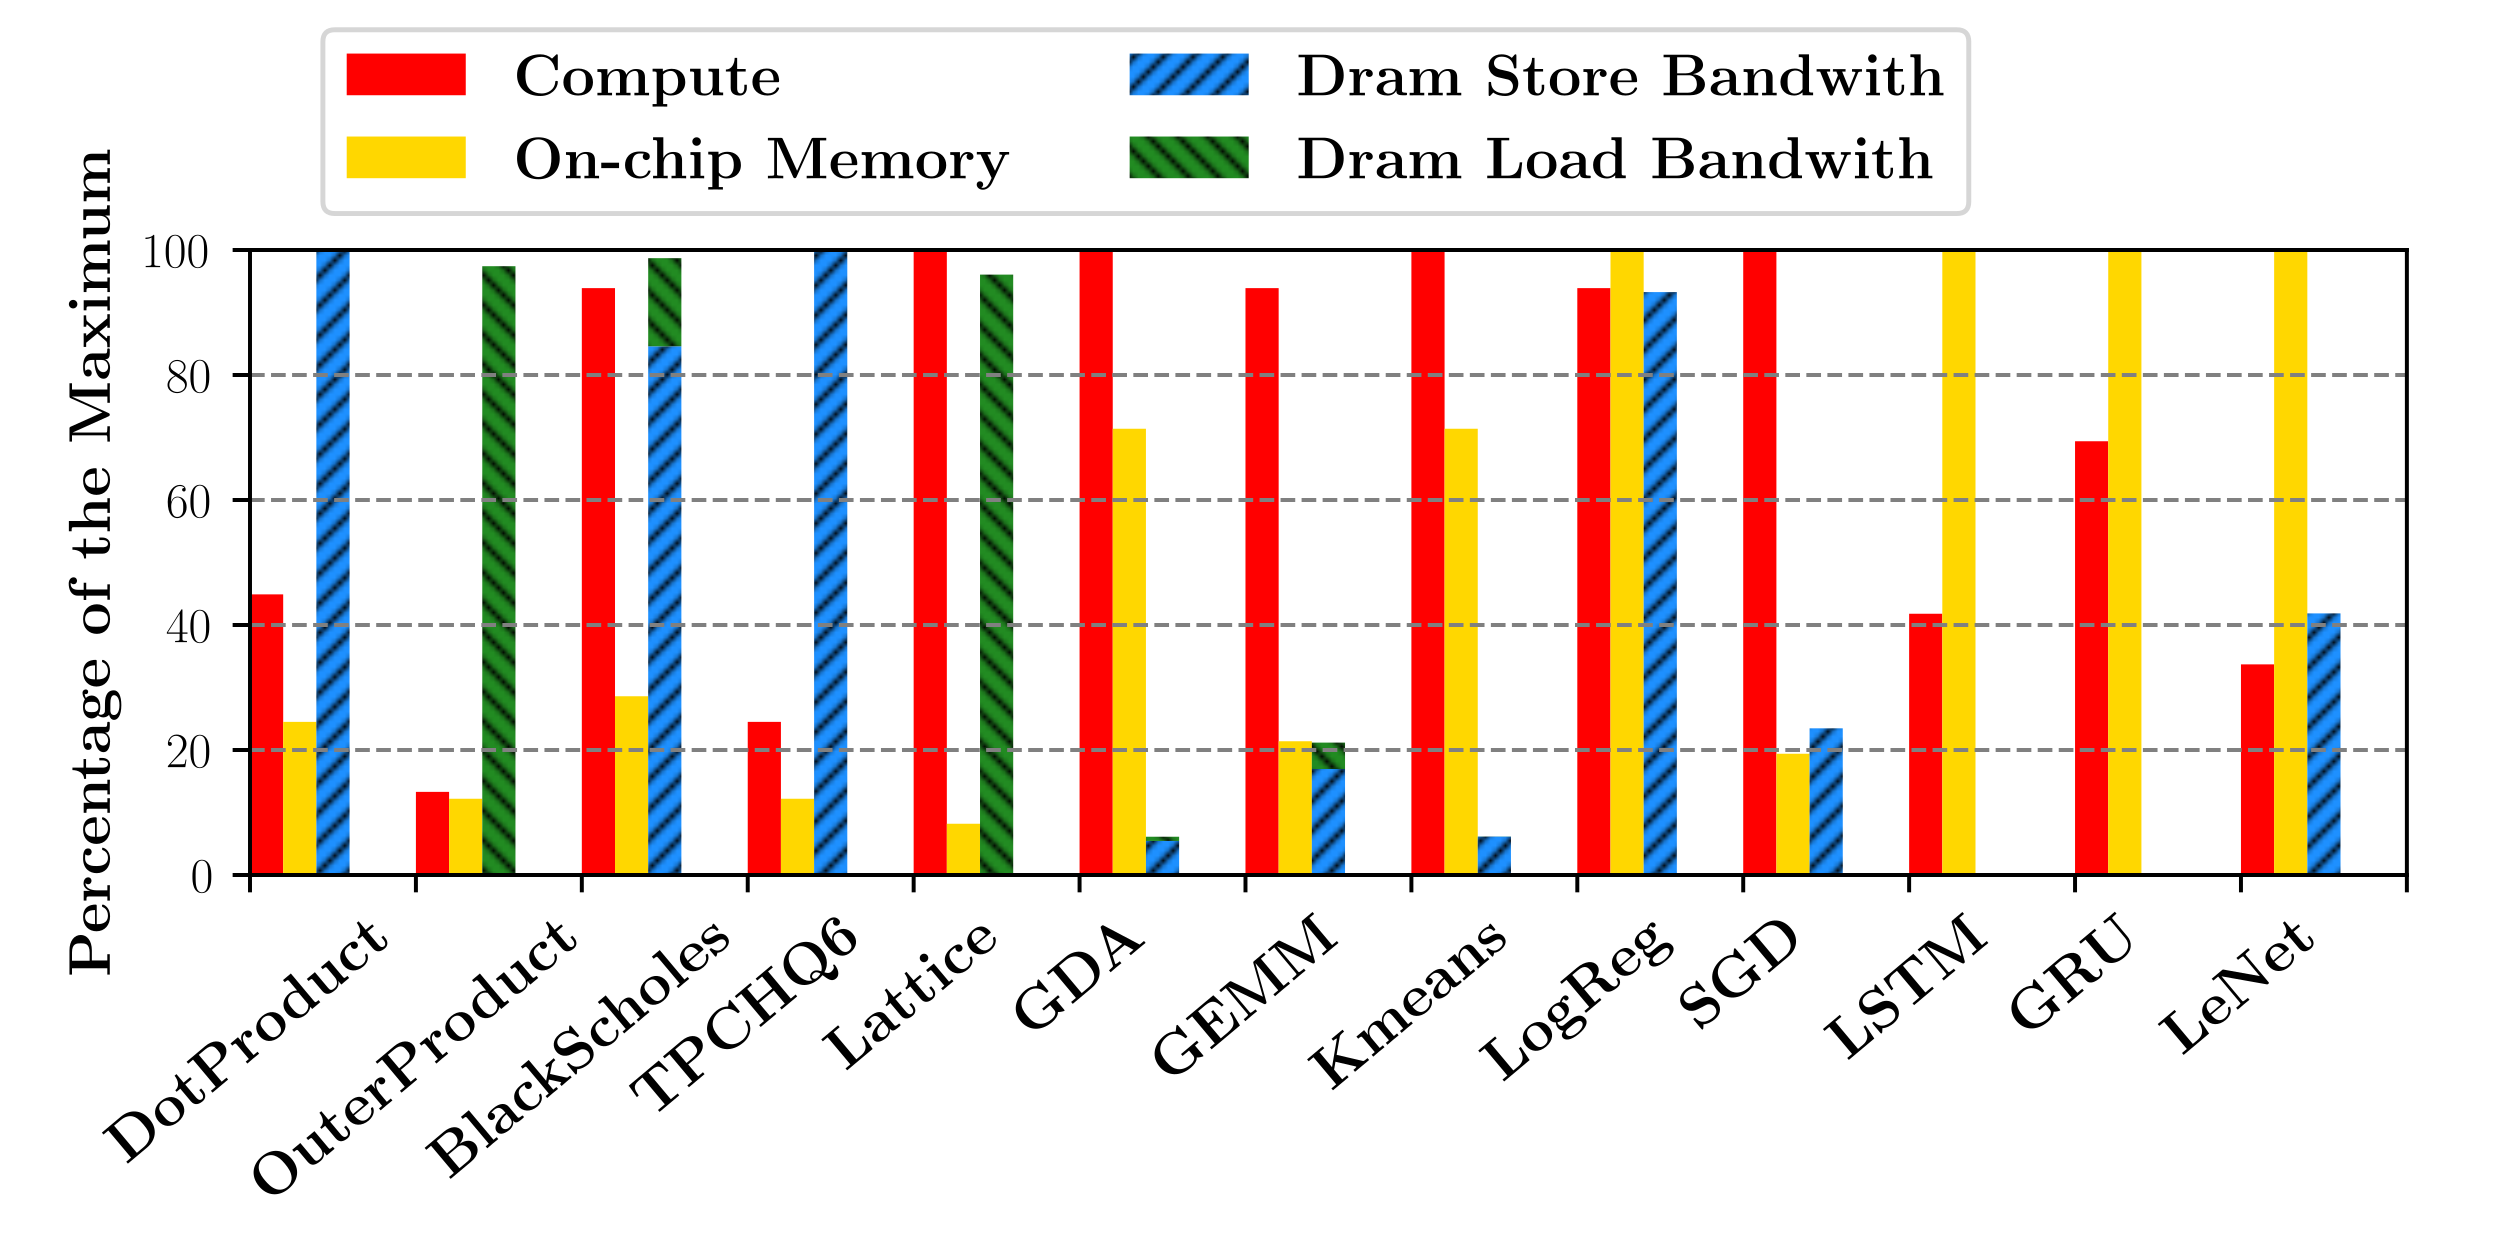 <?xml version="1.0" encoding="utf-8" standalone="no"?>
<!DOCTYPE svg PUBLIC "-//W3C//DTD SVG 1.1//EN"
  "http://www.w3.org/Graphics/SVG/1.1/DTD/svg11.dtd">
<!-- Created with matplotlib (https://matplotlib.org/) -->
<svg height="252pt" version="1.1" viewBox="0 0 504 252" width="504pt" xmlns="http://www.w3.org/2000/svg" xmlns:xlink="http://www.w3.org/1999/xlink">
 <defs>
  <style type="text/css">
*{stroke-linecap:butt;stroke-linejoin:round;white-space:pre;}
  </style>
 </defs>
 <g id="figure_1">
  <g id="patch_1">
   <path d="M 0 252 
L 504 252 
L 504 0 
L 0 0 
z
" style="fill:#ffffff;"/>
  </g>
  <g id="axes_1">
   <g id="patch_2">
    <path d="M 50.4 176.4 
L 485.226 176.4 
L 485.226 50.4 
L 50.4 50.4 
z
" style="fill:#ffffff;"/>
   </g>
   <g id="patch_3">
    <path clip-path="url(#p29f04845b8)" d="M 50.4 176.4 
L 57.09 176.4 
L 57.09 119.826 
L 50.4 119.826 
z
" style="fill:#ff0000;"/>
   </g>
   <g id="patch_4">
    <path clip-path="url(#p29f04845b8)" d="M 83.848 176.4 
L 90.538 176.4 
L 90.538 159.642 
L 83.848 159.642 
z
" style="fill:#ff0000;"/>
   </g>
   <g id="patch_5">
    <path clip-path="url(#p29f04845b8)" d="M 117.296 176.4 
L 123.986 176.4 
L 123.986 58.086 
L 117.296 58.086 
z
" style="fill:#ff0000;"/>
   </g>
   <g id="patch_6">
    <path clip-path="url(#p29f04845b8)" d="M 150.744 176.4 
L 157.434 176.4 
L 157.434 145.53 
L 150.744 145.53 
z
" style="fill:#ff0000;"/>
   </g>
   <g id="patch_7">
    <path clip-path="url(#p29f04845b8)" d="M 184.193 176.4 
L 190.882 176.4 
L 190.882 50.4 
L 184.193 50.4 
z
" style="fill:#ff0000;"/>
   </g>
   <g id="patch_8">
    <path clip-path="url(#p29f04845b8)" d="M 217.641 176.4 
L 224.33 176.4 
L 224.33 50.4 
L 217.641 50.4 
z
" style="fill:#ff0000;"/>
   </g>
   <g id="patch_9">
    <path clip-path="url(#p29f04845b8)" d="M 251.089 176.4 
L 257.778 176.4 
L 257.778 58.086 
L 251.089 58.086 
z
" style="fill:#ff0000;"/>
   </g>
   <g id="patch_10">
    <path clip-path="url(#p29f04845b8)" d="M 284.537 176.4 
L 291.227 176.4 
L 291.227 50.4 
L 284.537 50.4 
z
" style="fill:#ff0000;"/>
   </g>
   <g id="patch_11">
    <path clip-path="url(#p29f04845b8)" d="M 317.985 176.4 
L 324.675 176.4 
L 324.675 58.086 
L 317.985 58.086 
z
" style="fill:#ff0000;"/>
   </g>
   <g id="patch_12">
    <path clip-path="url(#p29f04845b8)" d="M 351.433 176.4 
L 358.123 176.4 
L 358.123 50.4 
L 351.433 50.4 
z
" style="fill:#ff0000;"/>
   </g>
   <g id="patch_13">
    <path clip-path="url(#p29f04845b8)" d="M 384.881 176.4 
L 391.571 176.4 
L 391.571 123.732 
L 384.881 123.732 
z
" style="fill:#ff0000;"/>
   </g>
   <g id="patch_14">
    <path clip-path="url(#p29f04845b8)" d="M 418.329 176.4 
L 425.019 176.4 
L 425.019 88.956 
L 418.329 88.956 
z
" style="fill:#ff0000;"/>
   </g>
   <g id="patch_15">
    <path clip-path="url(#p29f04845b8)" d="M 451.778 176.4 
L 458.467 176.4 
L 458.467 133.938 
L 451.778 133.938 
z
" style="fill:#ff0000;"/>
   </g>
   <g id="patch_16">
    <path clip-path="url(#p29f04845b8)" d="M 57.09 176.4 
L 63.779 176.4 
L 63.779 145.53 
L 57.09 145.53 
z
" style="fill:#ffd700;"/>
   </g>
   <g id="patch_17">
    <path clip-path="url(#p29f04845b8)" d="M 90.538 176.4 
L 97.227 176.4 
L 97.227 161.028 
L 90.538 161.028 
z
" style="fill:#ffd700;"/>
   </g>
   <g id="patch_18">
    <path clip-path="url(#p29f04845b8)" d="M 123.986 176.4 
L 130.676 176.4 
L 130.676 140.364 
L 123.986 140.364 
z
" style="fill:#ffd700;"/>
   </g>
   <g id="patch_19">
    <path clip-path="url(#p29f04845b8)" d="M 157.434 176.4 
L 164.124 176.4 
L 164.124 161.028 
L 157.434 161.028 
z
" style="fill:#ffd700;"/>
   </g>
   <g id="patch_20">
    <path clip-path="url(#p29f04845b8)" d="M 190.882 176.4 
L 197.572 176.4 
L 197.572 166.068 
L 190.882 166.068 
z
" style="fill:#ffd700;"/>
   </g>
   <g id="patch_21">
    <path clip-path="url(#p29f04845b8)" d="M 224.33 176.4 
L 231.02 176.4 
L 231.02 86.436 
L 224.33 86.436 
z
" style="fill:#ffd700;"/>
   </g>
   <g id="patch_22">
    <path clip-path="url(#p29f04845b8)" d="M 257.778 176.4 
L 264.468 176.4 
L 264.468 149.436 
L 257.778 149.436 
z
" style="fill:#ffd700;"/>
   </g>
   <g id="patch_23">
    <path clip-path="url(#p29f04845b8)" d="M 291.227 176.4 
L 297.916 176.4 
L 297.916 86.436 
L 291.227 86.436 
z
" style="fill:#ffd700;"/>
   </g>
   <g id="patch_24">
    <path clip-path="url(#p29f04845b8)" d="M 324.675 176.4 
L 331.364 176.4 
L 331.364 50.4 
L 324.675 50.4 
z
" style="fill:#ffd700;"/>
   </g>
   <g id="patch_25">
    <path clip-path="url(#p29f04845b8)" d="M 358.123 176.4 
L 364.812 176.4 
L 364.812 151.956 
L 358.123 151.956 
z
" style="fill:#ffd700;"/>
   </g>
   <g id="patch_26">
    <path clip-path="url(#p29f04845b8)" d="M 391.571 176.4 
L 398.261 176.4 
L 398.261 50.4 
L 391.571 50.4 
z
" style="fill:#ffd700;"/>
   </g>
   <g id="patch_27">
    <path clip-path="url(#p29f04845b8)" d="M 425.019 176.4 
L 431.709 176.4 
L 431.709 50.4 
L 425.019 50.4 
z
" style="fill:#ffd700;"/>
   </g>
   <g id="patch_28">
    <path clip-path="url(#p29f04845b8)" d="M 458.467 176.4 
L 465.157 176.4 
L 465.157 50.4 
L 458.467 50.4 
z
" style="fill:#ffd700;"/>
   </g>
   <g id="patch_29">
    <path clip-path="url(#p29f04845b8)" d="M 63.779 176.4 
L 70.469 176.4 
L 70.469 48.677 
L 63.779 48.677 
z
" style="fill:url(#he9d2315e26);"/>
   </g>
   <g id="patch_30">
    <path clip-path="url(#p29f04845b8)" d="M 97.227 176.4 
L 103.917 176.4 
L 103.917 176.169 
L 97.227 176.169 
z
" style="fill:url(#he9d2315e26);"/>
   </g>
   <g id="patch_31">
    <path clip-path="url(#p29f04845b8)" d="M 130.676 176.4 
L 137.365 176.4 
L 137.365 69.814 
L 130.676 69.814 
z
" style="fill:url(#he9d2315e26);"/>
   </g>
   <g id="patch_32">
    <path clip-path="url(#p29f04845b8)" d="M 164.124 176.4 
L 170.813 176.4 
L 170.813 48.703 
L 164.124 48.703 
z
" style="fill:url(#he9d2315e26);"/>
   </g>
   <g id="patch_33">
    <path clip-path="url(#p29f04845b8)" d="M 197.572 176.4 
L 204.261 176.4 
L 204.261 176.4 
L 197.572 176.4 
z
" style="fill:url(#he9d2315e26);"/>
   </g>
   <g id="patch_34">
    <path clip-path="url(#p29f04845b8)" d="M 231.02 176.4 
L 237.71 176.4 
L 237.71 169.534 
L 231.02 169.534 
z
" style="fill:url(#he9d2315e26);"/>
   </g>
   <g id="patch_35">
    <path clip-path="url(#p29f04845b8)" d="M 264.468 176.4 
L 271.158 176.4 
L 271.158 155.031 
L 264.468 155.031 
z
" style="fill:url(#he9d2315e26);"/>
   </g>
   <g id="patch_36">
    <path clip-path="url(#p29f04845b8)" d="M 297.916 176.4 
L 304.606 176.4 
L 304.606 168.66 
L 297.916 168.66 
z
" style="fill:url(#he9d2315e26);"/>
   </g>
   <g id="patch_37">
    <path clip-path="url(#p29f04845b8)" d="M 331.364 176.4 
L 338.054 176.4 
L 338.054 58.886 
L 331.364 58.886 
z
" style="fill:url(#he9d2315e26);"/>
   </g>
   <g id="patch_38">
    <path clip-path="url(#p29f04845b8)" d="M 364.812 176.4 
L 371.502 176.4 
L 371.502 146.829 
L 364.812 146.829 
z
" style="fill:url(#he9d2315e26);"/>
   </g>
   <g id="patch_39">
    <path clip-path="url(#p29f04845b8)" d="M 398.261 176.4 
L 404.95 176.4 
L 404.95 176.4 
L 398.261 176.4 
z
" style="fill:url(#he9d2315e26);"/>
   </g>
   <g id="patch_40">
    <path clip-path="url(#p29f04845b8)" d="M 431.709 176.4 
L 438.398 176.4 
L 438.398 176.4 
L 431.709 176.4 
z
" style="fill:url(#he9d2315e26);"/>
   </g>
   <g id="patch_41">
    <path clip-path="url(#p29f04845b8)" d="M 465.157 176.4 
L 471.846 176.4 
L 471.846 123.66 
L 465.157 123.66 
z
" style="fill:url(#he9d2315e26);"/>
   </g>
   <g id="patch_42">
    <path clip-path="url(#p29f04845b8)" d="M 63.779 48.677 
L 70.469 48.677 
L 70.469 48.677 
L 63.779 48.677 
z
" style="fill:url(#h7e28cd493f);"/>
   </g>
   <g id="patch_43">
    <path clip-path="url(#p29f04845b8)" d="M 97.227 176.169 
L 103.917 176.169 
L 103.917 53.666 
L 97.227 53.666 
z
" style="fill:url(#h7e28cd493f);"/>
   </g>
   <g id="patch_44">
    <path clip-path="url(#p29f04845b8)" d="M 130.676 69.814 
L 137.365 69.814 
L 137.365 52.046 
L 130.676 52.046 
z
" style="fill:url(#h7e28cd493f);"/>
   </g>
   <g id="patch_45">
    <path clip-path="url(#p29f04845b8)" d="M 164.124 48.703 
L 170.813 48.703 
L 170.813 48.703 
L 164.124 48.703 
z
" style="fill:url(#h7e28cd493f);"/>
   </g>
   <g id="patch_46">
    <path clip-path="url(#p29f04845b8)" d="M 197.572 176.4 
L 204.261 176.4 
L 204.261 55.363 
L 197.572 55.363 
z
" style="fill:url(#h7e28cd493f);"/>
   </g>
   <g id="patch_47">
    <path clip-path="url(#p29f04845b8)" d="M 231.02 169.534 
L 237.71 169.534 
L 237.71 168.686 
L 231.02 168.686 
z
" style="fill:url(#h7e28cd493f);"/>
   </g>
   <g id="patch_48">
    <path clip-path="url(#p29f04845b8)" d="M 264.468 155.031 
L 271.158 155.031 
L 271.158 149.709 
L 264.468 149.709 
z
" style="fill:url(#h7e28cd493f);"/>
   </g>
   <g id="patch_49">
    <path clip-path="url(#p29f04845b8)" d="M 297.916 168.66 
L 304.606 168.66 
L 304.606 168.634 
L 297.916 168.634 
z
" style="fill:url(#h7e28cd493f);"/>
   </g>
   <g id="patch_50">
    <path clip-path="url(#p29f04845b8)" d="M 331.364 58.886 
L 338.054 58.886 
L 338.054 58.886 
L 331.364 58.886 
z
" style="fill:url(#h7e28cd493f);"/>
   </g>
   <g id="patch_51">
    <path clip-path="url(#p29f04845b8)" d="M 364.812 146.829 
L 371.502 146.829 
L 371.502 146.829 
L 364.812 146.829 
z
" style="fill:url(#h7e28cd493f);"/>
   </g>
   <g id="patch_52">
    <path clip-path="url(#p29f04845b8)" d="M 398.261 176.4 
L 404.95 176.4 
L 404.95 176.4 
L 398.261 176.4 
z
" style="fill:url(#h7e28cd493f);"/>
   </g>
   <g id="patch_53">
    <path clip-path="url(#p29f04845b8)" d="M 431.709 176.4 
L 438.398 176.4 
L 438.398 176.4 
L 431.709 176.4 
z
" style="fill:url(#h7e28cd493f);"/>
   </g>
   <g id="patch_54">
    <path clip-path="url(#p29f04845b8)" d="M 465.157 123.66 
L 471.846 123.66 
L 471.846 123.66 
L 465.157 123.66 
z
" style="fill:url(#h7e28cd493f);"/>
   </g>
   <g id="matplotlib.axis_1">
    <g id="xtick_1">
     <g id="line2d_1">
      <defs>
       <path d="M 0 0 
L 0 3.5 
" id="m5dc72ab88c" style="stroke:#000000;stroke-width:0.8;"/>
      </defs>
      <g>
       <use style="stroke:#000000;stroke-width:0.8;" x="50.4" xlink:href="#m5dc72ab88c" y="176.4"/>
      </g>
     </g>
     <g id="text_1">
      <!-- \textbf{DotProduct} -->
      <defs>
       <path d="M 3.797 68.281 
L 3.797 64 
L 14.406 64 
L 14.406 4.266 
L 3.797 4.266 
L 3.797 0 
L 45.906 0 
C 65.094 0 79.906 12.234 79.906 33.547 
C 79.906 56.047 64.703 68.281 45.906 68.281 
z
M 27.094 4.266 
L 27.094 64 
L 42.094 64 
C 50.797 64 57.797 60.625 61.5 55.438 
C 64.406 51.359 66.297 46.484 66.297 33.641 
C 66.297 21.984 64.797 16.828 61.297 12.141 
C 57.797 7.547 51.094 4.266 42.094 4.266 
z
" id="CMBX12-68"/>
       <path d="M 53 21.797 
C 53 35.188 43.797 45 28.094 45 
C 11.797 45 3.094 34.688 3.094 21.797 
C 3.094 8.828 12.297 -0.5 28 -0.5 
C 44.297 -0.5 53 9.312 53 21.797 
z
M 28.094 3.078 
C 15.094 3.078 15.094 14.672 15.094 22.797 
C 15.094 27.453 15.094 32.406 17 35.984 
C 19.203 39.938 23.703 41.719 28 41.719 
C 33.703 41.719 37.297 39.047 39 36.281 
C 41 32.703 41 27.547 41 22.797 
C 41 14.562 41 3.078 28.094 3.078 
z
" id="CMBX12-111"/>
       <path d="M 21.094 40 
L 35.5 40 
L 35.5 44.266 
L 21.094 44.266 
L 21.094 63 
L 16.906 63 
C 16.797 53.203 12 43.375 2.094 43.375 
L 2.094 40 
L 10.203 40 
L 10.203 12.328 
C 10.203 1.781 18.406 -0.5 25.594 -0.5 
C 33 -0.5 37.406 5.078 37.406 12.422 
L 37.406 17.703 
L 33.203 17.703 
L 33.203 12.531 
C 33.203 5.953 30.203 3.078 27.094 3.078 
C 21.094 3.078 21.094 9.75 21.094 12.031 
z
" id="CMBX12-116"/>
       <path d="M 27.594 30.219 
L 44.594 30.219 
C 61.297 30.219 70.594 38.656 70.594 48.875 
C 70.594 59.562 61.094 68 44.594 68 
L 3.797 68 
L 3.797 63.719 
L 14.406 63.719 
L 14.406 4.172 
L 3.797 4.172 
L 3.797 0 
C 6.703 0 17.406 0 21 0 
C 24.594 0 35.297 0 38.203 0 
L 38.203 4.172 
L 27.594 4.172 
z
M 41 63.719 
C 56.5 63.719 56.5 55.594 56.5 48.859 
C 56.5 42.328 56.5 34 41 34 
L 27.094 34 
L 27.094 63.719 
z
" id="CMBX12-80"/>
       <path d="M 20.797 22.047 
C 20.797 25.297 21.5 41 33.203 41 
C 31.797 39.922 31.094 38.25 31.094 36.5 
C 31.094 32.484 34.406 30.812 36.906 30.812 
C 39.406 30.812 42.703 32.484 42.703 36.516 
C 42.703 41.531 37.5 44.281 32.703 44.281 
C 24.797 44.281 21.406 37.516 20 33.391 
L 19.906 33.391 
L 19.906 44 
L 3.5 44 
L 3.5 39.328 
C 9.703 39.328 10.406 39.328 10.406 35.469 
L 10.406 4.062 
L 3.5 4.062 
L 3.5 -0.203 
C 5.797 0 13.297 0 16.094 0 
C 19 0 27.094 0 29.5 -0.203 
L 29.5 4.062 
L 20.797 4.062 
z
" id="CMBX12-114"/>
       <path d="M 34.703 69 
L 34.703 64.328 
C 40.906 64.328 41.594 64.328 41.594 60.422 
L 41.594 40.234 
C 39.406 42.125 35 45 28.094 45 
C 13.906 45 3.797 36.219 3.797 22.25 
C 3.797 7.969 13.703 -0.5 27 -0.5 
C 32.5 -0.5 37.203 1.469 41.094 4.859 
L 41.094 0 
L 58.906 0 
L 58.906 4.562 
C 52.703 4.562 52 4.562 52 8.438 
L 52 69 
z
M 41.094 10.328 
C 36.906 4.094 31.797 2.781 28.203 2.781 
C 15.797 2.781 15.797 15.453 15.797 22.047 
C 15.797 26.75 15.797 31.75 18 35.531 
C 21.094 41.125 27 41.719 29.297 41.719 
C 33.406 41.719 37.797 39.938 41.094 35.562 
z
" id="CMBX12-100"/>
       <path d="M 35.297 44.672 
L 35.297 40 
C 41.5 40 42.203 40 42.203 36.125 
L 42.203 16.5 
C 42.203 8.891 37.703 2.781 29.906 2.781 
C 22.406 2.781 22 5.266 22 10.688 
L 22 44.672 
L 4.203 44.672 
L 4.203 40 
C 10.406 40 11.094 40 11.094 36.125 
L 11.094 12.406 
C 11.094 2.391 17.797 -0.5 28.5 -0.5 
C 30.906 -0.5 38.297 -0.5 42.594 7.75 
L 42.703 7.75 
L 42.703 0 
L 60 0 
L 60 4.562 
C 53.797 4.562 53.094 4.562 53.094 8.438 
L 53.094 44.672 
z
" id="CMBX12-117"/>
       <path d="M 46.797 11.766 
C 46.797 12.953 45.703 12.953 44.703 12.953 
C 43.094 12.953 43 12.859 42.5 11.672 
C 41.797 9.766 39.094 3.078 29.906 3.078 
C 15.797 3.078 15.797 18.219 15.797 22.703 
C 15.797 28.578 15.906 41.625 29 41.625 
C 29.703 41.625 35.594 41.625 35.594 41.125 
C 35.594 41 35.5 40.906 35.297 40.812 
C 35 40.516 33.703 39 33.703 36.469 
C 33.703 32.25 37.094 30.531 39.594 30.531 
C 41.703 30.531 45.5 31.859 45.5 36.656 
C 45.5 45 34 45 28.594 45 
C 10.797 45 3.797 33.516 3.797 22.094 
C 3.797 8.625 13.297 -0.5 28 -0.5 
C 43.703 -0.5 46.797 11.062 46.797 11.766 
z
" id="CMBX12-99"/>
      </defs>
      <g transform="translate(25.435 234.88)rotate(-40)scale(0.12 -0.12)">
       <use transform="scale(0.996)" xlink:href="#CMBX12-68"/>
       <use transform="translate(85.905 0)scale(0.996)" xlink:href="#CMBX12-111"/>
       <use transform="translate(141.945 0)scale(0.996)" xlink:href="#CMBX12-116"/>
       <use transform="translate(185.531 0)scale(0.996)" xlink:href="#CMBX12-80"/>
       <use transform="translate(262.096 0)scale(0.996)" xlink:href="#CMBX12-114"/>
       <use transform="translate(307.874 0)scale(0.996)" xlink:href="#CMBX12-111"/>
       <use transform="translate(367.027 0)scale(0.996)" xlink:href="#CMBX12-100"/>
       <use transform="translate(429.293 0)scale(0.996)" xlink:href="#CMBX12-117"/>
       <use transform="translate(491.56 0)scale(0.996)" xlink:href="#CMBX12-99"/>
       <use transform="translate(541.373 0)scale(0.996)" xlink:href="#CMBX12-116"/>
      </g>
     </g>
    </g>
    <g id="xtick_2">
     <g id="line2d_2">
      <g>
       <use style="stroke:#000000;stroke-width:0.8;" x="83.848" xlink:href="#m5dc72ab88c" y="176.4"/>
      </g>
     </g>
     <g id="text_2">
      <!-- \textbf{OuterProduct} -->
      <defs>
       <path d="M 78.203 33.312 
C 78.203 54.453 64.406 69 42.203 69 
C 19.906 69 6.203 54.344 6.203 33.312 
C 6.203 12.281 20.203 -1.766 42.203 -1.766 
C 64.203 -1.766 78.203 12.281 78.203 33.312 
z
M 42.203 2 
C 35.703 2 29.406 5.094 25.594 10.781 
C 20.797 18.062 20.297 27.438 20.297 34.719 
C 20.297 40.797 20.594 49.172 24.703 55.953 
C 29.094 62.922 36.297 65.422 42.203 65.422 
C 50.297 65.422 56.297 61.141 59.203 56.656 
C 62.906 50.875 64.094 44.688 64.094 34.719 
C 64.094 24.828 63 16.562 58 9.688 
C 55.5 6.297 50 2 42.203 2 
z
" id="CMBX12-79"/>
       <path d="M 45.203 22 
C 47.5 22 48.094 22 48.094 24.484 
C 48.094 27.469 47.406 34.891 42.797 39.562 
C 38.594 43.719 33 45 27.203 45 
C 11.594 45 3.094 34.891 3.094 22.406 
C 3.094 8.516 13.406 -0.5 28.5 -0.5 
C 43.594 -0.5 48.094 10 48.094 11.688 
C 48.094 13.172 46.594 13.172 46 13.172 
C 44.406 13.172 44.297 12.875 43.703 11.594 
C 41.094 5.156 34.5 3.078 29.703 3.078 
C 15.203 3.078 15.094 16.453 15.094 22 
z
M 15.094 24.891 
C 15.297 28.938 15.406 32.812 17.5 36.375 
C 19.406 39.547 22.906 41.719 27.203 41.719 
C 37.906 41.719 38.797 29.828 38.906 24.891 
z
" id="CMBX12-101"/>
      </defs>
      <g transform="translate(54.222 242.703)rotate(-40)scale(0.12 -0.12)">
       <use transform="scale(0.996)" xlink:href="#CMBX12-79"/>
       <use transform="translate(84.175 0)scale(0.996)" xlink:href="#CMBX12-117"/>
       <use transform="translate(146.442 0)scale(0.996)" xlink:href="#CMBX12-116"/>
       <use transform="translate(190.028 0)scale(0.996)" xlink:href="#CMBX12-101"/>
       <use transform="translate(241.167 0)scale(0.996)" xlink:href="#CMBX12-114"/>
       <use transform="translate(286.945 0)scale(0.996)" xlink:href="#CMBX12-80"/>
       <use transform="translate(363.51 0)scale(0.996)" xlink:href="#CMBX12-114"/>
       <use transform="translate(409.287 0)scale(0.996)" xlink:href="#CMBX12-111"/>
       <use transform="translate(468.44 0)scale(0.996)" xlink:href="#CMBX12-100"/>
       <use transform="translate(530.707 0)scale(0.996)" xlink:href="#CMBX12-117"/>
       <use transform="translate(592.973 0)scale(0.996)" xlink:href="#CMBX12-99"/>
       <use transform="translate(642.787 0)scale(0.996)" xlink:href="#CMBX12-116"/>
      </g>
     </g>
    </g>
    <g id="xtick_3">
     <g id="line2d_3">
      <g>
       <use style="stroke:#000000;stroke-width:0.8;" x="117.296" xlink:href="#m5dc72ab88c" y="176.4"/>
      </g>
     </g>
     <g id="text_3">
      <!-- \textbf{BlackScholes} -->
      <defs>
       <path d="M 3.906 68.281 
L 3.906 64 
L 14.5 64 
L 14.5 4.266 
L 3.906 4.266 
L 3.906 0 
L 49.094 0 
C 65.594 0 73.703 8.828 73.703 18.344 
C 73.703 27.781 65.406 34.625 53.297 35.516 
C 67.703 38.219 70.5 46.406 70.5 51.094 
C 70.5 60.281 62.094 68.281 46.094 68.281 
z
M 26.797 37 
L 26.797 64 
L 44.906 64 
C 55.203 64 57.297 56.203 57.297 51.188 
C 57.297 44.188 53.406 37 41.703 37 
z
M 26.797 4.266 
L 26.797 33.719 
L 46.703 33.719 
C 58.406 33.719 60.094 23 60.094 18.547 
C 60.094 12.297 56.703 4.266 45.203 4.266 
z
" id="CMBX12-66"/>
       <path d="M 21.703 69 
L 4.406 69 
L 4.406 64.328 
C 10.594 64.328 11.297 64.328 11.297 60.406 
L 11.297 4.062 
L 4.406 4.062 
L 4.406 -0.203 
C 6.703 0 13.797 0 16.5 0 
C 19.203 0 26.297 0 28.594 -0.203 
L 28.594 4.062 
L 21.703 4.062 
z
" id="CMBX12-108"/>
       <path d="M 46 29.656 
C 46 38.812 38.703 44.984 24.594 44.984 
C 19 44.984 7.203 44.984 7.203 36.469 
C 7.203 32.203 10.406 30.391 13.094 30.391 
C 16.094 30.391 19 32.484 19 36.297 
C 19 38.203 18.297 39.984 16.594 41.094 
C 19.906 42 22.297 42 24.203 42 
C 31 42 35.094 38.203 35.094 29.984 
L 35.094 25.984 
C 19.297 25.984 3.406 21.594 3.406 10.562 
C 3.406 1.484 15 -0.5 21.906 -0.5 
C 29.594 -0.5 34.5 3.641 36.5 7.969 
C 36.5 4.281 36.5 0 46.594 0 
L 51.703 0 
C 53.797 0 54.594 0 54.594 2.266 
C 54.594 4.266 53.703 4.266 52.297 4.266 
C 46 4.266 46 5.844 46 8.156 
z
M 35.094 13.781 
C 35.094 4.547 26.703 2.781 23.5 2.781 
C 18.594 2.781 14.5 6.094 14.5 10.719 
C 14.5 19.891 25.297 23 35.094 23 
z
" id="CMBX12-97"/>
       <path d="M 33.203 27.812 
L 45.797 38.031 
C 47 39.031 48.094 39.938 55 39.938 
L 55 44.203 
C 52.406 44 50.406 44 46.703 44 
C 44.094 44 38.5 44 36.203 44.203 
L 36.203 39.938 
C 37.406 39.938 39.797 39.641 39.797 38.828 
C 39.797 38.422 39.203 38.031 39 37.828 
L 20.797 23.203 
L 20.797 69 
L 3.5 69 
L 3.5 64.328 
C 9.703 64.328 10.406 64.328 10.406 60.391 
L 10.406 4.062 
L 3.5 4.062 
L 3.5 -0.203 
C 5.797 0 12.703 0 15.406 0 
C 18.094 0 25 0 27.297 -0.203 
L 27.297 4.062 
L 20.406 4.062 
L 20.406 17.484 
C 22 18.703 23.5 19.984 25.703 21.797 
L 37.797 6.172 
C 38.5 5.375 38.5 5.172 38.5 5.078 
C 38.5 4.062 36.5 4.062 35.094 4.062 
L 35.094 -0.203 
C 37.5 0 44.094 0 46.797 0 
C 51.906 0 53.297 0 57.5 0 
L 57.5 4.062 
C 55.906 4.062 53.906 4.062 52.797 4.172 
C 51.406 4.469 51 4.766 49.906 6.172 
z
" id="CMBX12-107"/>
       <path d="M 25.406 43.469 
C 15.5 45.625 15.203 52.75 15.203 54.141 
C 15.203 59.172 18.5 65.031 28.203 65.031 
C 37.906 65.031 46.594 60.359 48.703 47.344 
C 49 45.25 49 45.25 50.906 45.25 
C 53 45.25 53 45.547 53 47.812 
L 53 66.438 
C 53 68.312 53 69.016 51.5 69.016 
C 50.797 69.016 50.5 68.922 49.594 67.922 
L 45.297 63.047 
C 42.797 65.141 37.797 69 28.094 69 
C 13.797 69 6.203 60.094 6.203 49.312 
C 6.203 42.688 9.797 38.031 11.203 36.641 
C 16.406 31.5 19.203 30.906 29.594 28.625 
C 39.594 26.453 40.797 26.25 43 24.188 
C 44.297 22.891 47.203 20.125 47.203 15.078 
C 47.203 10.812 45.094 3 33.906 3 
C 25.094 3 11.203 5.969 10.406 20.422 
C 10.297 22.203 10.297 22.5 8.297 22.5 
C 6.203 22.5 6.203 22.203 6.203 19.922 
L 6.203 1.297 
C 6.203 -0.594 6.203 -1.281 7.703 -1.281 
C 8.406 -1.281 8.5 -1.188 9.5 -0.297 
C 10.594 0.797 11.5 2.094 14 4.578 
C 19.797 0.016 28 -1.266 34 -1.266 
C 49.594 -1.266 56.203 9.219 56.203 19.719 
C 56.203 29 50 37.906 39.094 40.375 
z
" id="CMBX12-83"/>
       <path d="M 53.094 30.062 
C 53.094 39.453 49 44.281 38 44.281 
C 27.906 44.281 23 37.25 21.594 34.281 
L 21.5 34.281 
L 21.5 69 
L 4.203 69 
L 4.203 64.328 
C 10.406 64.328 11.094 64.328 11.094 60.281 
L 11.094 4.062 
L 4.203 4.062 
L 4.203 -0.203 
C 6.5 0 13.703 0 16.5 0 
C 19.297 0 26.594 0 28.906 -0.203 
L 28.906 4.062 
L 22 4.062 
L 22 25.109 
C 22 35.766 30 41 36.406 41 
C 40.094 41 42.203 38.641 42.203 31.141 
L 42.203 4.062 
L 35.297 4.062 
L 35.297 -0.203 
C 37.594 0 44.797 0 47.594 0 
C 50.406 0 57.703 0 60 -0.203 
L 60 4.062 
L 53.094 4.062 
z
" id="CMBX12-104"/>
       <path d="M 37.703 42.422 
C 37.703 44.312 37.703 45 36.203 45 
C 35.594 45 35.406 45 33.906 44.109 
C 33.5 43.812 32.406 43.109 31.906 42.812 
C 29.094 44.406 25.406 45 21.797 45 
C 18.797 45 3.797 45 3.797 32.125 
C 3.797 21.703 16.203 19.531 19.297 19.031 
C 22 18.547 25.297 17.938 25.703 17.938 
C 29.703 17.047 33.703 14.562 33.703 10.406 
C 33.703 2.781 24.594 2.781 22.5 2.781 
C 17.406 2.781 11.094 4.359 8.297 14 
C 7.703 15.984 7.594 15.984 5.906 15.984 
C 3.797 15.984 3.797 15.688 3.797 13.406 
L 3.797 2.062 
C 3.797 0.188 3.797 -0.5 5.297 -0.5 
C 6 -0.5 6.203 -0.5 8.203 1.094 
L 10.797 2.984 
C 15.297 -0.5 20.703 -0.5 22.5 -0.5 
C 28 -0.5 40.5 0.688 40.5 13.875 
C 40.5 18.625 37.906 21.906 35.906 23.688 
C 31.797 27.047 28.406 27.656 23 28.641 
C 16.594 29.734 10.594 30.828 10.594 35.578 
C 10.594 42.016 19.5 42.016 21.594 42.016 
C 32.703 42.016 33.297 35.078 33.5 32.609 
C 33.594 31.328 34.406 31.328 35.594 31.328 
C 37.703 31.328 37.703 31.625 37.703 33.906 
z
" id="CMBX12-115"/>
      </defs>
      <g transform="translate(90.495 237.961)rotate(-40)scale(0.12 -0.12)">
       <use transform="scale(0.996)" xlink:href="#CMBX12-66"/>
       <use transform="translate(79.678 0)scale(0.996)" xlink:href="#CMBX12-108"/>
       <use transform="translate(110.811 0)scale(0.996)" xlink:href="#CMBX12-97"/>
       <use transform="translate(165.295 0)scale(0.996)" xlink:href="#CMBX12-99"/>
       <use transform="translate(211.994 0)scale(0.996)" xlink:href="#CMBX12-107"/>
       <use transform="translate(271.148 0)scale(0.996)" xlink:href="#CMBX12-83"/>
       <use transform="translate(333.414 0)scale(0.996)" xlink:href="#CMBX12-99"/>
       <use transform="translate(380.114 0)scale(0.996)" xlink:href="#CMBX12-104"/>
       <use transform="translate(442.381 0)scale(0.996)" xlink:href="#CMBX12-111"/>
       <use transform="translate(498.42 0)scale(0.996)" xlink:href="#CMBX12-108"/>
       <use transform="translate(529.554 0)scale(0.996)" xlink:href="#CMBX12-101"/>
       <use transform="translate(580.693 0)scale(0.996)" xlink:href="#CMBX12-115"/>
      </g>
     </g>
    </g>
    <g id="xtick_4">
     <g id="line2d_4">
      <g>
       <use style="stroke:#000000;stroke-width:0.8;" x="150.744" xlink:href="#m5dc72ab88c" y="176.4"/>
      </g>
     </g>
     <g id="text_4">
      <!-- \textbf{TPCHQ6} -->
      <defs>
       <path d="M 72 67.266 
L 6.094 67.266 
L 4.094 43.703 
L 8.297 43.703 
C 9.203 54.547 10 63 24.406 63 
L 32.5 63 
L 32.5 4.172 
L 17.406 4.172 
L 17.406 0 
C 25.406 0 35.703 0 39.094 0 
C 45.203 0 52.797 0 60.797 0 
L 60.797 4.172 
L 45.703 4.172 
L 45.703 63 
L 53.703 63 
C 68.094 63 68.906 54.641 69.797 43.703 
L 74 43.703 
z
" id="CMBX12-84"/>
       <path d="M 74.906 66.438 
C 74.906 68.719 74.906 69.016 72.703 69.016 
L 65.203 61.859 
C 59.594 66.609 52.906 69 45.5 69 
C 21.594 69 6.203 54.641 6.203 33.859 
C 6.203 13.469 21.094 -1.266 45.594 -1.266 
C 63.406 -1.266 74.906 10.797 74.906 22.484 
C 74.906 24.172 74.297 24.172 72.797 24.172 
C 71.797 24.172 70.797 24.172 70.703 23.188 
C 69.797 8.156 56.906 3 47.906 3 
C 41.406 3 32.594 4.797 27 11.016 
C 23.5 14.781 20.297 20.203 20.297 33.859 
C 20.297 43.562 21.797 50.781 26.5 56.312 
C 32.906 63.734 42.906 64.734 47.703 64.734 
C 55.203 64.734 67.297 60.562 70.297 43.156 
C 70.5 42.266 71.406 42.266 72.594 42.266 
C 74.906 42.266 74.906 42.469 74.906 44.844 
z
" id="CMBX12-67"/>
       <path d="M 73.5 63.828 
L 84.094 63.828 
L 84.094 68 
C 81.203 68 70.5 68 66.906 68 
C 63.297 68 52.594 68 49.703 68 
L 49.703 63.828 
L 60.297 63.828 
L 60.297 37.266 
L 27.594 37.266 
L 27.594 63.828 
L 38.203 63.828 
L 38.203 68 
C 35.297 68 24.594 68 21 68 
C 17.406 68 6.703 68 3.797 68 
L 3.797 63.828 
L 14.406 63.828 
L 14.406 4.172 
L 3.797 4.172 
L 3.797 0 
C 6.703 0 17.406 0 21 0 
C 24.594 0 35.297 0 38.203 0 
L 38.203 4.172 
L 27.594 4.172 
L 27.594 33 
L 60.297 33 
L 60.297 4.172 
L 49.703 4.172 
L 49.703 0 
C 52.594 0 63.297 0 66.906 0 
C 70.5 0 81.203 0 84.094 0 
L 84.094 4.172 
L 73.5 4.172 
z
" id="CMBX12-72"/>
       <path d="M 57.406 1.688 
C 73.5 7.812 78.203 22.094 78.203 33.734 
C 78.203 54.625 64.406 69 42.203 69 
C 19.906 69 6.203 54.5 6.203 33.703 
C 6.203 12.891 20.203 -1 42.203 -1 
C 43.094 -1 47.203 -1 51.906 -0.016 
C 54.5 -11.188 56.406 -19 65.5 -19 
C 75.797 -19 78.797 -6.828 78.797 -0.688 
C 78.797 0.188 78.797 1.672 77.297 1.672 
C 76 1.672 75.906 0.594 75.797 -0.188 
C 75.203 -4.219 69.703 -5 66.906 -5 
C 64.703 -5 61.5 -5 57.406 1.688 
z
M 33.203 4.359 
C 19.797 9.922 19.797 27.828 19.797 33.641 
C 19.797 42.438 20.703 49.922 24.906 56.438 
C 28.5 61.859 35 65.422 42.203 65.422 
C 48 65.422 55.406 63.156 60.094 55.375 
C 64.297 48.453 64.594 39.578 64.594 33.672 
C 64.594 27.859 64.594 13.156 54.5 6.359 
C 50.406 13.031 46.594 15.281 42.203 15.281 
C 37.094 15.281 32.703 11.812 32.703 7.141 
C 32.703 5.453 33 4.859 33.203 4.359 
z
M 50.797 4.234 
C 50.703 4.234 46.797 2.578 42.203 2.578 
C 37.094 2.578 36 5.781 36 7.25 
C 36 10.062 38.906 12 42.297 12 
C 47.094 12 49.203 8.797 50.797 4.234 
z
" id="CMBX12-81"/>
       <path d="M 17.406 36.25 
C 17.406 42.328 17.703 48.531 20.5 53.906 
C 22.703 58.109 27.797 62 34.297 62 
C 36.203 62 39.797 61.703 42.203 59.203 
C 38.406 58.812 36.797 56.016 36.797 53.312 
C 36.797 49.703 39.5 47.406 42.703 47.406 
C 45.297 47.406 48.594 49.109 48.594 53.5 
C 48.594 59.484 44.594 65.578 34.094 65.578 
C 21.594 65.578 4.703 57.797 4.703 31.797 
C 4.703 25.109 4.703 -1 28.406 -1 
C 41.594 -1 51.406 6.766 51.406 20.703 
C 51.406 34.641 41.703 42 29.797 42 
C 27.797 42 21.406 42 17.406 33.547 
z
M 28.297 2.969 
C 21.906 2.969 19.406 8.344 19 9.141 
C 17.594 12.438 17.594 20.406 17.594 21.297 
C 17.594 33.547 22.906 38.734 28.797 38.734 
C 38.703 38.734 38.703 30.766 38.703 20.797 
C 38.703 10.938 38.703 2.969 28.297 2.969 
z
" id="CMBX12-54"/>
      </defs>
      <g transform="translate(131.371 225.497)rotate(-40)scale(0.12 -0.12)">
       <use transform="scale(0.996)" xlink:href="#CMBX12-84"/>
       <use transform="translate(77.948 0)scale(0.996)" xlink:href="#CMBX12-80"/>
       <use transform="translate(154.513 0)scale(0.996)" xlink:href="#CMBX12-67"/>
       <use transform="translate(235.46 0)scale(0.996)" xlink:href="#CMBX12-72"/>
       <use transform="translate(323.094 0)scale(0.996)" xlink:href="#CMBX12-81"/>
       <use transform="translate(407.269 0)scale(0.996)" xlink:href="#CMBX12-54"/>
      </g>
     </g>
    </g>
    <g id="xtick_5">
     <g id="line2d_5">
      <g>
       <use style="stroke:#000000;stroke-width:0.8;" x="184.193" xlink:href="#m5dc72ab88c" y="176.4"/>
      </g>
     </g>
     <g id="text_5">
      <!-- \textbf{Lattice} -->
      <defs>
       <path d="M 62.797 26.812 
L 58.594 26.812 
C 57.906 19.953 56.297 4.266 38.297 4.266 
L 27.594 4.266 
L 27.594 63.828 
L 40.906 63.828 
L 40.906 68 
C 36 68 27.094 68 21.797 68 
C 18.094 68 6.703 68 3.797 68 
L 3.797 63.828 
L 14.406 63.828 
L 14.406 4.266 
L 3.797 4.266 
L 3.797 0 
L 59.906 0 
z
" id="CMBX12-76"/>
       <path d="M 22.297 61.844 
C 22.297 65.922 19 69 15.094 69 
C 11 69 7.906 65.625 7.906 61.844 
C 7.906 58.062 11 54.688 15.094 54.688 
C 19 54.688 22.297 57.766 22.297 61.844 
z
M 4.703 44 
L 4.703 39.328 
C 10.594 39.328 11.297 39.328 11.297 35.469 
L 11.297 4.062 
L 4.406 4.062 
L 4.406 -0.203 
C 6.703 0 13.594 0 16.297 0 
C 19.094 0 25.5 0 27.906 -0.203 
L 27.906 4.062 
L 21.703 4.062 
L 21.703 44 
z
" id="CMBX12-105"/>
      </defs>
      <g transform="translate(170.437 216.069)rotate(-40)scale(0.12 -0.12)">
       <use transform="scale(0.996)" xlink:href="#CMBX12-76"/>
       <use transform="translate(67.34 0)scale(0.996)" xlink:href="#CMBX12-97"/>
       <use transform="translate(121.823 0)scale(0.996)" xlink:href="#CMBX12-116"/>
       <use transform="translate(165.41 0)scale(0.996)" xlink:href="#CMBX12-116"/>
       <use transform="translate(208.996 0)scale(0.996)" xlink:href="#CMBX12-105"/>
       <use transform="translate(240.13 0)scale(0.996)" xlink:href="#CMBX12-99"/>
       <use transform="translate(289.943 0)scale(0.996)" xlink:href="#CMBX12-101"/>
      </g>
     </g>
    </g>
    <g id="xtick_6">
     <g id="line2d_6">
      <g>
       <use style="stroke:#000000;stroke-width:0.8;" x="217.641" xlink:href="#m5dc72ab88c" y="176.4"/>
      </g>
     </g>
     <g id="text_6">
      <!-- \textbf{GDA} -->
      <defs>
       <path d="M 74.906 22.828 
L 82.703 22.828 
L 82.703 27.094 
C 80.297 27 69.594 27 66.406 27 
C 60.297 27 53.703 27 47.594 27 
L 47.594 22.828 
L 61.703 22.828 
L 61.703 12.672 
C 61.703 10.578 61.703 7.781 57.703 5.281 
C 55.703 4 52.594 3 48.406 3 
C 42.703 3 32.797 4.391 26.594 11.609 
C 22.703 16.047 20.297 22.094 20.297 33.953 
C 20.297 44.156 22 51.078 26.5 56.312 
C 32.906 63.734 42.906 64.734 47.703 64.734 
C 55.203 64.734 67.297 60.578 70.297 43.25 
C 70.5 42.359 71.406 42.359 72.594 42.359 
C 74.906 42.359 74.906 42.562 74.906 44.938 
L 74.906 66.453 
C 74.906 68.734 74.906 69.031 72.703 69.031 
L 65.203 61.875 
C 59.594 66.625 52.906 69 45.5 69 
C 21.594 69 6.203 54.641 6.203 33.859 
C 6.203 13.469 21.094 -1.266 45.594 -1.266 
C 52.297 -1.266 60.203 0.219 64.297 5.484 
C 67.703 2.359 73.406 0 73.703 0 
C 74.906 0 74.906 1 74.906 2.578 
z
" id="CMBX12-71"/>
       <path d="M 45.797 67.203 
C 45.094 69 44.906 69.5 42.5 69.5 
C 40 69.5 39.797 69 39.094 67.203 
L 14.297 6.453 
C 13.594 4.859 13.594 4.672 10.797 4.359 
C 8.297 4.062 7.906 4.062 5.703 4.062 
L 3.906 4.062 
L 3.906 -0.203 
C 6.5 0 12.5 0 15.406 0 
C 18.094 0 25.406 0 27.703 -0.203 
L 27.703 4.062 
C 25.5 4.062 21.703 4.062 18.906 5.172 
C 19.203 6.094 19.203 6.281 19.406 6.688 
L 24.703 19.719 
L 51.5 19.719 
L 57.797 4.062 
L 48.406 4.062 
L 48.406 0 
C 51.594 0 61.297 0 65.094 0 
C 68.297 0 78.5 0 81 -0.203 
L 81 4.062 
L 71.5 4.062 
z
M 38.094 52.609 
L 49.703 24 
L 26.406 24 
z
" id="CMBX12-65"/>
      </defs>
      <g transform="translate(207.817 209.469)rotate(-40)scale(0.12 -0.12)">
       <use transform="scale(0.996)" xlink:href="#CMBX12-71"/>
       <use transform="translate(88.096 0)scale(0.996)" xlink:href="#CMBX12-68"/>
       <use transform="translate(170.887 0)scale(0.996)" xlink:href="#CMBX12-65"/>
      </g>
     </g>
    </g>
    <g id="xtick_7">
     <g id="line2d_7">
      <g>
       <use style="stroke:#000000;stroke-width:0.8;" x="251.089" xlink:href="#m5dc72ab88c" y="176.4"/>
      </g>
     </g>
     <g id="text_7">
      <!-- \textbf{GEMM} -->
      <defs>
       <path d="M 70.594 26.906 
L 66.406 26.906 
C 64.297 12.047 60.594 4.266 43.203 4.266 
L 27.594 4.266 
L 27.594 33 
L 33.5 33 
C 43.094 33 44.094 28.953 44.094 21.484 
L 48.297 21.484 
L 48.297 49 
L 44.094 49 
C 44.094 41.484 43.094 37.266 33.5 37.266 
L 27.594 37.266 
L 27.594 63.719 
L 43.203 63.719 
C 58.5 63.719 61.797 57.172 63.297 44.188 
L 67.5 44.188 
L 64.594 68 
L 3.797 68 
L 3.797 63.719 
L 14.406 63.719 
L 14.406 4.266 
L 3.797 4.266 
L 3.797 0 
L 66.297 0 
z
" id="CMBX12-69"/>
       <path d="M 53.297 12.453 
L 29.297 65.906 
C 28.406 68 27.5 68 25.406 68 
L 4.094 68 
L 4.094 63.719 
L 14.703 63.719 
L 14.703 6.938 
C 14.703 4.75 14.594 4.656 12 4.25 
C 10.203 4.062 8.203 4.062 6.406 4.062 
L 4.094 4.062 
L 4.094 -0.203 
C 6.406 0 14.203 0 17 0 
C 19.797 0 27.703 0 30 -0.203 
L 30 4.062 
L 27.703 4.062 
C 25 4.062 24.797 4.062 22.406 4.359 
C 19.5 4.766 19.406 4.859 19.406 7.047 
L 19.406 62.531 
L 19.5 62.531 
L 46.703 2.094 
C 47.203 1 47.797 0 49.5 0 
C 51.203 0 51.797 1 52.297 2.094 
L 80 63.719 
L 80.094 63.719 
L 80.094 4.062 
L 69.5 4.062 
L 69.5 -0.203 
C 72.203 0 82.594 0 86 0 
C 89.406 0 99.797 0 102.5 -0.203 
L 102.5 4.062 
L 91.906 4.062 
L 91.906 63.719 
L 102.5 63.719 
L 102.5 68 
L 81.203 68 
C 79.094 68 78.203 68 77.297 65.906 
z
" id="CMBX12-77"/>
      </defs>
      <g transform="translate(235.807 218.631)rotate(-40)scale(0.12 -0.12)">
       <use transform="scale(0.996)" xlink:href="#CMBX12-71"/>
       <use transform="translate(88.096 0)scale(0.996)" xlink:href="#CMBX12-69"/>
       <use transform="translate(161.662 0)scale(0.996)" xlink:href="#CMBX12-77"/>
       <use transform="translate(267.977 0)scale(0.996)" xlink:href="#CMBX12-77"/>
      </g>
     </g>
    </g>
    <g id="xtick_8">
     <g id="line2d_8">
      <g>
       <use style="stroke:#000000;stroke-width:0.8;" x="284.537" xlink:href="#m5dc72ab88c" y="176.4"/>
      </g>
     </g>
     <g id="text_8">
      <!-- \textbf{Kmeans} -->
      <defs>
       <path d="M 46.906 41.859 
L 70.703 61.938 
C 72 63.031 72.906 63.828 81.797 63.828 
L 81.797 68 
C 75.797 68 75.594 68 71.094 68 
C 68.094 68 60.297 68 57.797 68.109 
L 57.797 63.828 
C 60 63.828 62.406 63.828 65 62.734 
L 65 62.641 
L 27.594 30.922 
L 27.594 63.828 
L 38.203 63.828 
L 38.203 68 
C 35.297 68 24.594 68 21 68 
C 17.406 68 6.703 68 3.797 68 
L 3.797 63.828 
L 14.406 63.828 
L 14.406 4.172 
L 3.797 4.172 
L 3.797 0 
C 6.703 0 17.406 0 21 0 
C 24.594 0 35.297 0 38.203 0 
L 38.203 4.172 
L 27.594 4.172 
L 27.594 25.453 
L 37.906 34.203 
L 58.797 6.469 
C 59 6.172 59.406 5.672 59.406 5.266 
C 59.406 4.172 54.5 4.172 52.297 4.172 
L 52.297 0 
C 55.5 0 64.797 0 68.594 0 
C 71.594 0 81 0 83.297 -0.094 
L 83.297 4.172 
L 80.594 4.172 
C 75.203 4.172 74.797 4.672 73.797 6.062 
z
" id="CMBX12-75"/>
       <path d="M 84.406 30.062 
C 84.406 39.156 80.5 44.281 69.297 44.281 
C 59.203 44.281 54.5 37.609 52.906 34.469 
C 51.297 42.812 44.5 44.281 38.094 44.281 
C 28.5 44.281 23.297 38.203 21.203 33.484 
L 21.094 33.484 
L 21.094 44 
L 4.203 44 
L 4.203 39.328 
C 10.406 39.328 11.094 39.328 11.094 35.469 
L 11.094 4.062 
L 4.203 4.062 
L 4.203 -0.203 
C 6.5 0 13.703 0 16.5 0 
C 19.297 0 26.594 0 28.906 -0.203 
L 28.906 4.062 
L 22 4.062 
L 22 25.109 
C 22 35.875 30.094 41 36.406 41 
C 40.094 41 42.297 38.828 42.297 31.141 
L 42.297 4.062 
L 35.406 4.062 
L 35.406 -0.203 
C 37.703 0 44.906 0 47.703 0 
C 50.5 0 57.797 0 60.094 -0.203 
L 60.094 4.062 
L 53.203 4.062 
L 53.203 25.109 
C 53.203 35.875 61.297 41 67.594 41 
C 71.297 41 73.5 38.828 73.5 31.141 
L 73.5 4.062 
L 66.594 4.062 
L 66.594 -0.203 
C 68.906 0 76.094 0 78.906 0 
C 81.703 0 89 0 91.297 -0.203 
L 91.297 4.062 
L 84.406 4.062 
z
" id="CMBX12-109"/>
       <path d="M 53.094 30.062 
C 53.094 39.453 49 44.281 38 44.281 
C 30.797 44.281 24.594 40.859 21.203 33.484 
L 21.094 33.484 
L 21.094 44 
L 4.203 44 
L 4.203 39.328 
C 10.406 39.328 11.094 39.328 11.094 35.469 
L 11.094 4.062 
L 4.203 4.062 
L 4.203 -0.203 
C 6.5 0 13.703 0 16.5 0 
C 19.297 0 26.594 0 28.906 -0.203 
L 28.906 4.062 
L 22 4.062 
L 22 25.109 
C 22 35.766 30 41 36.406 41 
C 40.094 41 42.203 38.641 42.203 31.141 
L 42.203 4.062 
L 35.297 4.062 
L 35.297 -0.203 
C 37.594 0 44.797 0 47.594 0 
C 50.406 0 57.703 0 60 -0.203 
L 60 4.062 
L 53.094 4.062 
z
" id="CMBX12-110"/>
      </defs>
      <g transform="translate(268.383 220.093)rotate(-40)scale(0.12 -0.12)">
       <use transform="scale(0.996)" xlink:href="#CMBX12-75"/>
       <use transform="translate(87.75 0)scale(0.996)" xlink:href="#CMBX12-109"/>
       <use transform="translate(181.149 0)scale(0.996)" xlink:href="#CMBX12-101"/>
       <use transform="translate(232.289 0)scale(0.996)" xlink:href="#CMBX12-97"/>
       <use transform="translate(286.772 0)scale(0.996)" xlink:href="#CMBX12-110"/>
       <use transform="translate(349.038 0)scale(0.996)" xlink:href="#CMBX12-115"/>
      </g>
     </g>
    </g>
    <g id="xtick_9">
     <g id="line2d_9">
      <g>
       <use style="stroke:#000000;stroke-width:0.8;" x="317.985" xlink:href="#m5dc72ab88c" y="176.4"/>
      </g>
     </g>
     <g id="text_9">
      <!-- \textbf{LogReg} -->
      <defs>
       <path d="M 13 18.578 
C 17.797 16 23.406 16 24.906 16 
C 38.703 16 44.203 23.656 44.203 30.625 
C 44.203 35.703 41.297 39.297 40.094 40.281 
C 43 41.812 45.406 42.188 47.094 42.391 
C 46.797 41.906 46.5 41.531 46.5 40.281 
C 46.5 38.281 47.906 36.469 50.5 36.469 
C 53.094 36.469 54.5 38.359 54.5 40.438 
C 54.5 42.828 52.703 46 48.5 46 
C 44.203 46 40.094 43.797 38 41.906 
C 33.906 44.281 30 45.172 24.906 45.172 
C 11.094 45.172 5.594 37.547 5.594 30.578 
C 5.594 27.5 6.594 23.453 10.797 20.078 
C 9.094 18.141 7.297 14.578 7.297 10.922 
C 7.297 6.562 9.594 2.812 11.703 1.188 
C 9.297 0.609 3.094 -1.641 3.094 -7.203 
C 3.094 -12.969 9.594 -19.5 28 -19.5 
C 44.594 -19.5 53 -14.219 53 -6.859 
C 53 1.781 47.203 4.609 44.703 5.781 
C 39.906 8.141 33.5 8.141 24.703 8.141 
C 22.203 8.141 17.797 8.141 17.297 8.234 
C 13 8.984 11.797 12.953 11.797 14.953 
C 11.797 15.781 11.906 17.297 13 18.578 
z
M 24.906 19.172 
C 16.203 19.172 16.203 26.016 16.203 30.578 
C 16.203 35.156 16.203 42 24.906 42 
C 33.594 42 33.594 35.156 33.594 30.578 
C 33.594 26.016 33.594 19.172 24.906 19.172 
z
M 30.5 -1 
C 37.797 -1 44.797 -2.266 44.797 -7.297 
C 44.797 -10.703 41.297 -16.328 28.094 -16.328 
C 14.906 -16.328 11.297 -10.891 11.297 -7.203 
C 11.297 -1 17.594 -1 19.094 -1 
z
" id="CMBX12-103"/>
       <path d="M 52.906 33.656 
C 66.406 37.234 69.703 44.359 69.703 49.734 
C 69.703 59.672 59.203 68 40.703 68 
L 3.797 68 
L 3.797 63.719 
L 14.406 63.719 
L 14.406 4.172 
L 3.797 4.172 
L 3.797 0 
C 6.703 0 17.094 0 20.703 0 
C 24.297 0 34.797 0 37.703 0 
L 37.703 4.172 
L 27.094 4.172 
L 27.094 32.719 
L 39 32.719 
C 43 32.719 46.203 31.516 48.406 28.891 
C 51.406 25.469 51.406 23.25 51.406 16.516 
C 51.406 9.781 51.406 5.672 56.5 2.25 
C 61.703 -1.281 69.906 -1.281 72.094 -1.281 
C 82.297 -1.281 83.5 7.719 83.5 9.109 
C 83.5 10.812 82.703 11.109 81.406 11.109 
C 79.5 11.109 79.406 10.422 79.297 9.109 
C 78.797 4.094 75.703 2 72.906 2 
C 66.5 2 65.797 8.656 65 17.766 
C 64.406 23.031 63.703 30.375 52.906 33.656 
z
M 38.797 36 
L 27.094 36 
L 27.094 63.719 
L 39 63.719 
C 55.297 63.719 55.594 55.688 55.594 49.906 
C 55.594 44.516 55.5 36 38.797 36 
z
" id="CMBX12-82"/>
      </defs>
      <g transform="translate(302.891 218.315)rotate(-40)scale(0.12 -0.12)">
       <use transform="scale(0.996)" xlink:href="#CMBX12-76"/>
       <use transform="translate(67.34 0)scale(0.996)" xlink:href="#CMBX12-111"/>
       <use transform="translate(123.38 0)scale(0.996)" xlink:href="#CMBX12-103"/>
       <use transform="translate(179.42 0)scale(0.996)" xlink:href="#CMBX12-82"/>
       <use transform="translate(263.018 0)scale(0.996)" xlink:href="#CMBX12-101"/>
       <use transform="translate(314.158 0)scale(0.996)" xlink:href="#CMBX12-103"/>
      </g>
     </g>
    </g>
    <g id="xtick_10">
     <g id="line2d_10">
      <g>
       <use style="stroke:#000000;stroke-width:0.8;" x="351.433" xlink:href="#m5dc72ab88c" y="176.4"/>
      </g>
     </g>
     <g id="text_10">
      <!-- \textbf{SGD} -->
      <g transform="translate(342.495 207.984)rotate(-40)scale(0.12 -0.12)">
       <use transform="scale(0.996)" xlink:href="#CMBX12-83"/>
       <use transform="translate(62.267 0)scale(0.996)" xlink:href="#CMBX12-71"/>
       <use transform="translate(150.362 0)scale(0.996)" xlink:href="#CMBX12-68"/>
      </g>
     </g>
    </g>
    <g id="xtick_11">
     <g id="line2d_11">
      <g>
       <use style="stroke:#000000;stroke-width:0.8;" x="384.881" xlink:href="#m5dc72ab88c" y="176.4"/>
      </g>
     </g>
     <g id="text_11">
      <!-- \textbf{LSTM} -->
      <g transform="translate(372.376 213.97)rotate(-40)scale(0.12 -0.12)">
       <use transform="scale(0.996)" xlink:href="#CMBX12-76"/>
       <use transform="translate(67.34 0)scale(0.996)" xlink:href="#CMBX12-83"/>
       <use transform="translate(129.607 0)scale(0.996)" xlink:href="#CMBX12-84"/>
       <use transform="translate(207.555 0)scale(0.996)" xlink:href="#CMBX12-77"/>
      </g>
     </g>
    </g>
    <g id="xtick_12">
     <g id="line2d_12">
      <g>
       <use style="stroke:#000000;stroke-width:0.8;" x="418.329" xlink:href="#m5dc72ab88c" y="176.4"/>
      </g>
     </g>
     <g id="text_12">
      <!-- \textbf{GRU} -->
      <defs>
       <path d="M 72 61.109 
C 72 63.297 72.094 63.406 74.703 63.797 
C 76.5 64 78.5 64 80.297 64 
L 82.594 64 
L 82.594 68.375 
C 80.297 68.172 72.5 68.172 69.703 68.172 
C 66.906 68.172 59.094 68.172 56.797 68.375 
L 56.797 64 
L 59.094 64 
C 61.797 64 62 64 64.406 63.703 
C 67.297 63.312 67.406 63.203 67.406 61.016 
L 67.406 23.219 
C 67.406 9.031 57.297 3.266 45.5 3.266 
C 28 3.266 27.594 16.562 27.594 22.328 
L 27.594 64 
L 38.203 64 
L 38.203 68.172 
C 35.297 68.172 24.594 68.172 21 68.172 
C 17.406 68.172 6.703 68.172 3.797 68.172 
L 3.797 64 
L 14.406 64 
L 14.406 23.016 
C 14.406 9.906 25 -1 45.094 -1 
C 63.594 -1 72 10.422 72 22.953 
z
" id="CMBX12-85"/>
      </defs>
      <g transform="translate(408.543 209.407)rotate(-40)scale(0.12 -0.12)">
       <use transform="scale(0.996)" xlink:href="#CMBX12-71"/>
       <use transform="translate(88.096 0)scale(0.996)" xlink:href="#CMBX12-82"/>
       <use transform="translate(168.581 0)scale(0.996)" xlink:href="#CMBX12-85"/>
      </g>
     </g>
    </g>
    <g id="xtick_13">
     <g id="line2d_13">
      <g>
       <use style="stroke:#000000;stroke-width:0.8;" x="451.778" xlink:href="#m5dc72ab88c" y="176.4"/>
      </g>
     </g>
     <g id="text_13">
      <!-- \textbf{LeNet} -->
      <defs>
       <path d="M 29 66.906 
C 28 68 27.906 68 25.906 68 
L 3.797 68 
L 3.797 63.828 
L 14.406 63.828 
L 14.406 6.953 
C 14.406 4.75 14.297 4.656 11.703 4.25 
C 9.906 4.062 7.906 4.062 6.094 4.062 
L 3.797 4.062 
L 3.797 -0.203 
C 6.094 0 13.906 0 16.703 0 
C 19.5 0 27.406 0 29.703 -0.203 
L 29.703 4.062 
L 27.406 4.062 
C 24.703 4.062 24.5 4.062 22.094 4.359 
C 19.203 4.766 19.094 4.859 19.094 7.047 
L 19.094 60.438 
L 68.594 1.297 
C 69.703 0.094 69.797 0 71.094 0 
C 73.5 0 73.5 0.594 73.5 2.875 
L 73.5 60.938 
C 73.5 63.125 73.594 63.234 76.203 63.625 
C 78 63.828 80 63.828 81.797 63.828 
L 84.094 63.828 
L 84.094 68.109 
C 81.797 68 74 68 71.203 68 
C 68.406 68 60.5 68 58.203 68.109 
L 58.203 63.828 
L 60.5 63.828 
C 63.203 63.828 63.406 63.828 65.797 63.531 
C 68.703 63.141 68.797 63.031 68.797 60.828 
L 68.797 19.203 
z
" id="CMBX12-78"/>
      </defs>
      <g transform="translate(439.871 212.965)rotate(-40)scale(0.12 -0.12)">
       <use transform="scale(0.996)" xlink:href="#CMBX12-76"/>
       <use transform="translate(67.34 0)scale(0.996)" xlink:href="#CMBX12-101"/>
       <use transform="translate(118.479 0)scale(0.996)" xlink:href="#CMBX12-78"/>
       <use transform="translate(206.114 0)scale(0.996)" xlink:href="#CMBX12-101"/>
       <use transform="translate(257.253 0)scale(0.996)" xlink:href="#CMBX12-116"/>
      </g>
     </g>
    </g>
    <g id="xtick_14">
     <g id="line2d_14">
      <g>
       <use style="stroke:#000000;stroke-width:0.8;" x="485.226" xlink:href="#m5dc72ab88c" y="176.4"/>
      </g>
     </g>
    </g>
   </g>
   <g id="matplotlib.axis_2">
    <g id="ytick_1">
     <g id="line2d_15">
      <path clip-path="url(#p29f04845b8)" d="M 50.4 176.4 
L 485.226 176.4 
" style="fill:none;stroke:#808080;stroke-dasharray:2.96,1.28;stroke-dashoffset:0;stroke-width:0.8;"/>
     </g>
     <g id="line2d_16">
      <defs>
       <path d="M 0 0 
L -3.5 0 
" id="md9fa3eabbc" style="stroke:#000000;stroke-width:0.8;"/>
      </defs>
      <g>
       <use style="stroke:#000000;stroke-width:0.8;" x="50.4" xlink:href="#md9fa3eabbc" y="176.4"/>
      </g>
     </g>
     <g id="text_14">
      <!-- $0$ -->
      <defs>
       <path d="M 42 31.641 
C 42 37.75 41.906 48.125 37.703 56.109 
C 34 63.109 28.094 65.594 22.906 65.594 
C 18.094 65.594 12 63.406 8.203 56.203 
C 4.203 48.719 3.797 39.438 3.797 31.641 
C 3.797 25.953 3.906 17.281 7 9.672 
C 11.297 -0.609 19 -2 22.906 -2 
C 27.5 -2 34.5 -0.109 38.594 9.375 
C 41.594 16.281 42 24.359 42 31.641 
z
M 22.906 -0.406 
C 16.5 -0.406 12.703 5.078 11.297 12.688 
C 10.203 18.562 10.203 27.156 10.203 32.75 
C 10.203 40.438 10.203 46.828 11.5 52.922 
C 13.406 61.391 19 64 22.906 64 
C 27 64 32.297 61.297 34.203 53.125 
C 35.5 47.438 35.594 40.734 35.594 32.75 
C 35.594 26.25 35.594 18.266 34.406 12.375 
C 32.297 1.484 26.406 -0.406 22.906 -0.406 
z
" id="CMR17-48"/>
      </defs>
      <g transform="translate(38.419 179.859)scale(0.1 -0.1)">
       <use transform="scale(0.996)" xlink:href="#CMR17-48"/>
      </g>
     </g>
    </g>
    <g id="ytick_2">
     <g id="line2d_17">
      <path clip-path="url(#p29f04845b8)" d="M 50.4 151.2 
L 485.226 151.2 
" style="fill:none;stroke:#808080;stroke-dasharray:2.96,1.28;stroke-dashoffset:0;stroke-width:0.8;"/>
     </g>
     <g id="line2d_18">
      <g>
       <use style="stroke:#000000;stroke-width:0.8;" x="50.4" xlink:href="#md9fa3eabbc" y="151.2"/>
      </g>
     </g>
     <g id="text_15">
      <!-- $20$ -->
      <defs>
       <path d="M 41.703 15.453 
L 39.906 15.453 
C 38.906 8.375 38.094 7.172 37.703 6.562 
C 37.203 5.766 30 5.766 28.594 5.766 
L 9.406 5.766 
C 13 9.672 20 16.75 28.5 24.953 
C 34.594 30.734 41.703 37.531 41.703 47.422 
C 41.703 59.219 32.297 66 21.797 66 
C 10.797 66 4.094 56.312 4.094 47.344 
C 4.094 43.438 7 42.938 8.203 42.938 
C 9.203 42.938 12.203 43.547 12.203 47.031 
C 12.203 50.109 9.594 51 8.203 51 
C 7.594 51 7 50.906 6.594 50.703 
C 8.5 59.219 14.297 63.406 20.406 63.406 
C 29.094 63.406 34.797 56.516 34.797 47.422 
C 34.797 38.734 29.703 31.25 24 24.75 
L 4.094 2.281 
L 4.094 0 
L 39.297 0 
z
" id="CMR17-50"/>
      </defs>
      <g transform="translate(33.437 154.659)scale(0.1 -0.1)">
       <use transform="scale(0.996)" xlink:href="#CMR17-50"/>
       <use transform="translate(45.69 0)scale(0.996)" xlink:href="#CMR17-48"/>
      </g>
     </g>
    </g>
    <g id="ytick_3">
     <g id="line2d_19">
      <path clip-path="url(#p29f04845b8)" d="M 50.4 126 
L 485.226 126 
" style="fill:none;stroke:#808080;stroke-dasharray:2.96,1.28;stroke-dashoffset:0;stroke-width:0.8;"/>
     </g>
     <g id="line2d_20">
      <g>
       <use style="stroke:#000000;stroke-width:0.8;" x="50.4" xlink:href="#md9fa3eabbc" y="126"/>
      </g>
     </g>
     <g id="text_16">
      <!-- $40$ -->
      <defs>
       <path d="M 33.594 64.406 
C 33.594 66.5 33.5 66.5 31.703 66.5 
L 2 19.594 
L 2 17 
L 27.797 17 
L 27.797 7.141 
C 27.797 3.5 27.594 2.5 20.594 2.5 
L 18.703 2.5 
L 18.703 0 
C 21.906 0 27.297 0 30.703 0 
C 34.094 0 39.5 0 42.703 0 
L 42.703 2.5 
L 40.797 2.5 
C 33.797 2.5 33.594 3.5 33.594 7.141 
L 33.594 17 
L 43.797 17 
L 43.797 19.594 
L 33.594 19.594 
z
M 28.094 57.859 
L 28.094 19.594 
L 4 19.594 
z
" id="CMR17-52"/>
      </defs>
      <g transform="translate(33.437 129.459)scale(0.1 -0.1)">
       <use transform="scale(0.996)" xlink:href="#CMR17-52"/>
       <use transform="translate(45.69 0)scale(0.996)" xlink:href="#CMR17-48"/>
      </g>
     </g>
    </g>
    <g id="ytick_4">
     <g id="line2d_21">
      <path clip-path="url(#p29f04845b8)" d="M 50.4 100.8 
L 485.226 100.8 
" style="fill:none;stroke:#808080;stroke-dasharray:2.96,1.28;stroke-dashoffset:0;stroke-width:0.8;"/>
     </g>
     <g id="line2d_22">
      <g>
       <use style="stroke:#000000;stroke-width:0.8;" x="50.4" xlink:href="#md9fa3eabbc" y="100.8"/>
      </g>
     </g>
     <g id="text_17">
      <!-- $60$ -->
      <defs>
       <path d="M 10.594 34 
C 10.594 57.656 21.797 63 28.297 63 
C 30.406 63 35.5 62.641 37.5 59 
C 35.906 59 32.906 59 32.906 55.516 
C 32.906 52.828 35.094 51.922 36.5 51.922 
C 37.406 51.922 40.094 52.312 40.094 55.625 
C 40.094 61.781 35.094 65.297 28.203 65.297 
C 16.297 65.297 3.797 52.969 3.797 31 
C 3.797 3.953 15.094 -2 23.094 -2 
C 32.797 -2 42 6.672 42 20.047 
C 42 32.516 33.906 41.594 23.703 41.594 
C 17.594 41.594 13.094 37.609 10.594 30.625 
z
M 23.094 0.391 
C 10.797 0.391 10.797 18.75 10.797 22.438 
C 10.797 29.625 14.203 40 23.5 40 
C 25.203 40 30.094 40 33.406 33.125 
C 35.203 29.219 35.203 25.141 35.203 20.141 
C 35.203 14.75 35.203 10.781 33.094 6.781 
C 30.906 2.672 27.703 0.391 23.094 0.391 
z
" id="CMR17-54"/>
      </defs>
      <g transform="translate(33.437 104.259)scale(0.1 -0.1)">
       <use transform="scale(0.996)" xlink:href="#CMR17-54"/>
       <use transform="translate(45.69 0)scale(0.996)" xlink:href="#CMR17-48"/>
      </g>
     </g>
    </g>
    <g id="ytick_5">
     <g id="line2d_23">
      <path clip-path="url(#p29f04845b8)" d="M 50.4 75.6 
L 485.226 75.6 
" style="fill:none;stroke:#808080;stroke-dasharray:2.96,1.28;stroke-dashoffset:0;stroke-width:0.8;"/>
     </g>
     <g id="line2d_24">
      <g>
       <use style="stroke:#000000;stroke-width:0.8;" x="50.4" xlink:href="#md9fa3eabbc" y="75.6"/>
      </g>
     </g>
     <g id="text_18">
      <!-- $80$ -->
      <defs>
       <path d="M 27.203 35.375 
C 33.5 38.547 39.906 43.328 39.906 50.984 
C 39.906 60.016 31.094 65.297 23 65.297 
C 13.906 65.297 5.906 58.734 5.906 49.688 
C 5.906 47.203 6.5 42.922 10.406 39.141 
C 11.406 38.156 15.594 35.172 18.297 33.281 
C 13.797 30.984 3.297 25.531 3.297 14.594 
C 3.297 4.359 13.094 -2 22.797 -2 
C 33.5 -2 42.5 5.656 42.5 15.781 
C 42.5 24.844 36.406 29.016 32.406 31.703 
z
M 14.094 44.094 
C 13.297 44.594 9.297 47.672 9.297 52.359 
C 9.297 58.422 15.594 63 22.797 63 
C 30.703 63 36.5 57.438 36.5 50.969 
C 36.5 41.703 26.094 36.422 25.594 36.422 
C 25.5 36.422 25.406 36.422 24.594 37.031 
z
M 32.5 23.734 
C 34 22.641 38.797 19.375 38.797 13.297 
C 38.797 5.953 31.406 0.391 23 0.391 
C 13.906 0.391 7 6.844 7 14.688 
C 7 22.547 13.094 29.094 20 32.188 
z
" id="CMR17-56"/>
      </defs>
      <g transform="translate(33.437 79.059)scale(0.1 -0.1)">
       <use transform="scale(0.996)" xlink:href="#CMR17-56"/>
       <use transform="translate(45.69 0)scale(0.996)" xlink:href="#CMR17-48"/>
      </g>
     </g>
    </g>
    <g id="ytick_6">
     <g id="line2d_25">
      <path clip-path="url(#p29f04845b8)" d="M 50.4 50.4 
L 485.226 50.4 
" style="fill:none;stroke:#808080;stroke-dasharray:2.96,1.28;stroke-dashoffset:0;stroke-width:0.8;"/>
     </g>
     <g id="line2d_26">
      <g>
       <use style="stroke:#000000;stroke-width:0.8;" x="50.4" xlink:href="#md9fa3eabbc" y="50.4"/>
      </g>
     </g>
     <g id="text_19">
      <!-- $100$ -->
      <defs>
       <path d="M 26.594 63.406 
C 26.594 65.5 26.5 65.5 25.094 65.5 
C 21.203 61.188 15.297 59.797 9.703 59.797 
C 9.406 59.797 8.906 59.797 8.797 59.5 
C 8.703 59.297 8.703 59.094 8.703 57 
C 11.797 57 17 57.594 21 59.984 
L 21 7.203 
C 21 3.688 20.797 2.5 12.203 2.5 
L 9.203 2.5 
L 9.203 0 
C 14 0 19 0 23.797 0 
C 28.594 0 33.594 0 38.406 0 
L 38.406 2.5 
L 35.406 2.5 
C 26.797 2.5 26.594 3.594 26.594 7.156 
z
" id="CMR17-49"/>
      </defs>
      <g transform="translate(28.456 53.859)scale(0.1 -0.1)">
       <use transform="scale(0.996)" xlink:href="#CMR17-49"/>
       <use transform="translate(45.69 0)scale(0.996)" xlink:href="#CMR17-48"/>
       <use transform="translate(91.381 0)scale(0.996)" xlink:href="#CMR17-48"/>
      </g>
     </g>
    </g>
    <g id="text_20">
     <!-- \textbf{Percentage of the Maximum} -->
     <defs>
      <path d="M 21.703 39.734 
L 33.094 39.734 
L 33.094 44 
L 21.203 44 
L 21.203 54.156 
C 21.203 64.422 27.797 66 31.094 66 
C 32.203 66 32.406 65.891 33 65.703 
C 31.5 64.703 30.594 63.031 30.594 60.969 
C 30.594 57.016 33.797 55.25 36.406 55.25 
C 38.594 55.25 42.203 56.719 42.203 61.078 
C 42.203 65.125 38.594 69.281 31.5 69.281 
C 22.406 69.281 11.297 65.516 11.297 54.062 
L 11.297 44 
L 3.906 44 
L 3.906 39.734 
L 11.297 39.734 
L 11.297 4.062 
L 4.406 4.062 
L 4.406 -0.203 
C 6.703 0 14.203 0 17 0 
C 19.906 0 28 0 30.406 -0.203 
L 30.406 4.062 
L 21.703 4.062 
z
" id="CMBX12-102"/>
      <path d="M 33.703 24.484 
L 45.297 37.734 
C 46.406 39.031 47.297 39.828 55.594 39.828 
L 55.594 44 
C 50 44 49.797 44 46.406 44 
C 43.5 44 39.203 44 36.406 44.094 
L 36.406 39.828 
C 38.297 39.828 40.406 39.328 40.406 38.625 
C 40.406 38.438 39.906 37.734 39.703 37.531 
L 31 27.781 
L 21.094 39.828 
L 25.297 39.828 
L 25.297 44.094 
C 23 44 16.203 44 13.5 44 
C 10.5 44 5.094 44 2.297 44.094 
L 2.297 39.828 
L 9.406 39.828 
L 25 20.906 
L 12 6.266 
C 10.797 4.875 10.094 4.172 1.797 4.172 
L 1.797 0 
C 7.797 0 8 0 11.094 0 
C 14 0 18.203 0 21 -0.094 
L 21 4.172 
C 19.094 4.172 17 4.672 17 5.375 
C 17 5.469 17 5.562 17.703 6.359 
L 27.703 17.625 
L 38.797 4.172 
L 34.594 4.172 
L 34.594 -0.094 
C 37 0 43.703 0 46.5 0 
C 49.5 0 54.797 0 57.594 -0.094 
L 57.594 4.172 
L 50.594 4.172 
z
" id="CMBX12-120"/>
     </defs>
     <g transform="translate(22.131 196.927)rotate(-90)scale(0.12 -0.12)">
      <use transform="scale(0.996)" xlink:href="#CMBX12-80"/>
      <use transform="translate(73.451 0)scale(0.996)" xlink:href="#CMBX12-101"/>
      <use transform="translate(124.591 0)scale(0.996)" xlink:href="#CMBX12-114"/>
      <use transform="translate(170.368 0)scale(0.996)" xlink:href="#CMBX12-99"/>
      <use transform="translate(220.181 0)scale(0.996)" xlink:href="#CMBX12-101"/>
      <use transform="translate(271.321 0)scale(0.996)" xlink:href="#CMBX12-110"/>
      <use transform="translate(330.474 0)scale(0.996)" xlink:href="#CMBX12-116"/>
      <use transform="translate(374.06 0)scale(0.996)" xlink:href="#CMBX12-97"/>
      <use transform="translate(428.544 0)scale(0.996)" xlink:href="#CMBX12-103"/>
      <use transform="translate(484.583 0)scale(0.996)" xlink:href="#CMBX12-101"/>
      <use transform="translate(573.083 0)scale(0.996)" xlink:href="#CMBX12-111"/>
      <use transform="translate(629.123 0)scale(0.996)" xlink:href="#CMBX12-102"/>
      <use transform="translate(700.729 0)scale(0.996)" xlink:href="#CMBX12-116"/>
      <use transform="translate(744.316 0)scale(0.996)" xlink:href="#CMBX12-104"/>
      <use transform="translate(806.582 0)scale(0.996)" xlink:href="#CMBX12-101"/>
      <use transform="translate(895.081 0)scale(0.996)" xlink:href="#CMBX12-77"/>
      <use transform="translate(1001.396 0)scale(0.996)" xlink:href="#CMBX12-97"/>
      <use transform="translate(1055.879 0)scale(0.996)" xlink:href="#CMBX12-120"/>
      <use transform="translate(1115.032 0)scale(0.996)" xlink:href="#CMBX12-105"/>
      <use transform="translate(1146.165 0)scale(0.996)" xlink:href="#CMBX12-109"/>
      <use transform="translate(1236.452 0)scale(0.996)" xlink:href="#CMBX12-117"/>
      <use transform="translate(1298.718 0)scale(0.996)" xlink:href="#CMBX12-109"/>
     </g>
    </g>
   </g>
   <g id="patch_55">
    <path d="M 50.4 176.4 
L 50.4 50.4 
" style="fill:none;stroke:#000000;stroke-linecap:square;stroke-linejoin:miter;stroke-width:0.8;"/>
   </g>
   <g id="patch_56">
    <path d="M 485.226 176.4 
L 485.226 50.4 
" style="fill:none;stroke:#000000;stroke-linecap:square;stroke-linejoin:miter;stroke-width:0.8;"/>
   </g>
   <g id="patch_57">
    <path d="M 50.4 176.4 
L 485.226 176.4 
" style="fill:none;stroke:#000000;stroke-linecap:square;stroke-linejoin:miter;stroke-width:0.8;"/>
   </g>
   <g id="patch_58">
    <path d="M 50.4 50.4 
L 485.226 50.4 
" style="fill:none;stroke:#000000;stroke-linecap:square;stroke-linejoin:miter;stroke-width:0.8;"/>
   </g>
   <g id="legend_1">
    <g id="patch_59">
     <path d="M 67.497 43.049 
L 394.505 43.049 
Q 396.905 43.049 396.905 40.649 
L 396.905 8.4 
Q 396.905 6 394.505 6 
L 67.497 6 
Q 65.097 6 65.097 8.4 
L 65.097 40.649 
Q 65.097 43.049 67.497 43.049 
z
" style="fill:#ffffff;opacity:0.8;stroke:#cccccc;stroke-linejoin:miter;"/>
    </g>
    <g id="patch_60">
     <path d="M 69.897 19.2 
L 93.897 19.2 
L 93.897 10.8 
L 69.897 10.8 
z
" style="fill:#ff0000;"/>
    </g>
    <g id="text_21">
     <!-- \textbf{Compute} -->
     <defs>
      <path d="M 28.203 -14.922 
L 21.297 -14.922 
L 21.297 4.188 
C 23.797 2 28.203 -0.5 34.203 -0.5 
C 47.906 -0.5 58.594 7.703 58.594 22.141 
C 58.594 35.781 49.297 44.578 35.797 44.578 
C 29.906 44.578 24.797 42.781 20.797 39.906 
L 20.797 44.672 
L 3.5 44.672 
L 3.5 40 
C 9.703 40 10.406 40 10.406 36.094 
L 10.406 -14.922 
L 3.5 -14.922 
L 3.5 -19.188 
C 5.797 -19 13 -19 15.797 -19 
C 18.594 -19 25.906 -19 28.203 -19.188 
z
M 21.297 35.094 
C 25 39.531 30.297 41 34.203 41 
C 40.703 41 46.594 35.172 46.594 22.141 
C 46.594 7.812 39.406 2.781 33 2.781 
C 28.703 2.781 24.406 4.984 21.297 9.688 
z
" id="CMBX12-112"/>
     </defs>
     <g transform="translate(103.497 19.2)scale(0.12 -0.12)">
      <use transform="scale(0.996)" xlink:href="#CMBX12-67"/>
      <use transform="translate(80.946 0)scale(0.996)" xlink:href="#CMBX12-111"/>
      <use transform="translate(136.986 0)scale(0.996)" xlink:href="#CMBX12-109"/>
      <use transform="translate(230.386 0)scale(0.996)" xlink:href="#CMBX12-112"/>
      <use transform="translate(292.653 0)scale(0.996)" xlink:href="#CMBX12-117"/>
      <use transform="translate(354.919 0)scale(0.996)" xlink:href="#CMBX12-116"/>
      <use transform="translate(398.506 0)scale(0.996)" xlink:href="#CMBX12-101"/>
     </g>
    </g>
    <g id="patch_61">
     <path d="M 69.897 35.925 
L 93.897 35.925 
L 93.897 27.525 
L 69.897 27.525 
z
" style="fill:#ffd700;"/>
    </g>
    <g id="text_22">
     <!-- \textbf{On-chip Memory} -->
     <defs>
      <path d="M 31.203 17 
L 31.203 26.141 
L 1.203 26.141 
L 1.203 17 
z
" id="CMBX12-45"/>
      <path d="M 49.5 37.828 
C 50.094 39.203 50.5 40 56.906 40 
L 56.906 44.172 
C 53.5 44.172 53.094 44.172 49 44.172 
C 46.297 44.172 46.094 44.172 40.406 44.172 
L 40.406 40 
C 40.5 40 45.203 40 45.203 38.719 
C 45.203 38.422 44.906 37.828 44.797 37.531 
L 33.094 12.578 
L 20.297 40 
L 25.797 40 
L 25.797 44.266 
C 23.406 44.172 16.594 44.172 13.797 44.172 
C 10.906 44.172 5 44.172 2.406 44.266 
L 2.406 40 
L 8.797 40 
L 27.297 0.312 
C 26.797 -0.875 25.406 -3.75 24.906 -4.938 
C 22.797 -9.391 19.594 -16.219 12.594 -16.219 
C 12.203 -16.219 11 -16.219 9.906 -15.625 
C 10.094 -15.516 13.094 -14.328 13.094 -10.562 
C 13.094 -7.312 10.703 -5.234 7.703 -5.234 
C 4.594 -5.234 2.203 -7.328 2.203 -10.688 
C 2.203 -15.344 6.594 -19.5 12.594 -19.5 
C 20.797 -19.5 26.203 -12.172 28.203 -7.812 
z
" id="CMBX12-121"/>
     </defs>
     <g transform="translate(103.497 35.925)scale(0.12 -0.12)">
      <use transform="scale(0.996)" xlink:href="#CMBX12-79"/>
      <use transform="translate(84.175 0)scale(0.996)" xlink:href="#CMBX12-110"/>
      <use transform="translate(146.442 0)scale(0.996)" xlink:href="#CMBX12-45"/>
      <use transform="translate(183.801 0)scale(0.996)" xlink:href="#CMBX12-99"/>
      <use transform="translate(230.501 0)scale(0.996)" xlink:href="#CMBX12-104"/>
      <use transform="translate(292.768 0)scale(0.996)" xlink:href="#CMBX12-105"/>
      <use transform="translate(323.901 0)scale(0.996)" xlink:href="#CMBX12-112"/>
      <use transform="translate(423.527 0)scale(0.996)" xlink:href="#CMBX12-77"/>
      <use transform="translate(529.842 0)scale(0.996)" xlink:href="#CMBX12-101"/>
      <use transform="translate(580.981 0)scale(0.996)" xlink:href="#CMBX12-109"/>
      <use transform="translate(674.381 0)scale(0.996)" xlink:href="#CMBX12-111"/>
      <use transform="translate(730.421 0)scale(0.996)" xlink:href="#CMBX12-114"/>
      <use transform="translate(776.198 0)scale(0.996)" xlink:href="#CMBX12-121"/>
     </g>
    </g>
    <g id="patch_62">
     <path d="M 227.739 19.2 
L 251.739 19.2 
L 251.739 10.8 
L 227.739 10.8 
z
" style="fill:url(#he9d2315e26);"/>
    </g>
    <g id="text_23">
     <!-- \textbf{Dram Store Bandwith} -->
     <defs>
      <path d="M 72 37.438 
C 72.703 39.125 73 39.828 78.797 39.828 
L 78.797 44 
C 75.906 44 74.594 44 71 44 
C 66.906 44 65.594 44 62 44 
L 62 39.828 
C 62.906 39.828 67.797 39.828 67.797 38.531 
C 67.797 38.438 67.797 38.328 67.406 37.344 
L 56.906 11.516 
L 45.406 39.828 
L 51.094 39.828 
L 51.094 44.094 
C 48.703 44 42.797 44 40.094 44 
C 35 44 34.797 44 29.797 44 
L 29.797 39.828 
L 35.703 39.828 
C 36 39.031 36.5 37.734 36.906 36.844 
C 37.203 36.25 38.203 33.859 38.203 33.359 
C 38.203 33.172 37.906 32.469 37.797 32.172 
L 30.203 13.406 
L 19.406 39.828 
L 25.094 39.828 
L 25.094 44.094 
C 22.797 44 16 44 13.297 44 
C 10.094 44 5.297 44 2.297 44 
L 2.297 39.828 
L 8.203 39.828 
L 23.5 1.984 
C 24.203 0.203 24.594 -0.5 26.797 -0.5 
C 27.906 -0.5 29.094 -0.5 29.906 1.484 
L 40.5 27.812 
L 51.094 1.688 
C 52 -0.5 53.094 -0.5 54.297 -0.5 
C 56.5 -0.5 56.797 0.094 57.5 1.891 
z
" id="CMBX12-119"/>
     </defs>
     <g transform="translate(261.339 19.2)scale(0.12 -0.12)">
      <use transform="scale(0.996)" xlink:href="#CMBX12-68"/>
      <use transform="translate(85.905 0)scale(0.996)" xlink:href="#CMBX12-114"/>
      <use transform="translate(131.682 0)scale(0.996)" xlink:href="#CMBX12-97"/>
      <use transform="translate(186.165 0)scale(0.996)" xlink:href="#CMBX12-109"/>
      <use transform="translate(316.925 0)scale(0.996)" xlink:href="#CMBX12-83"/>
      <use transform="translate(379.192 0)scale(0.996)" xlink:href="#CMBX12-116"/>
      <use transform="translate(422.778 0)scale(0.996)" xlink:href="#CMBX12-111"/>
      <use transform="translate(478.818 0)scale(0.996)" xlink:href="#CMBX12-114"/>
      <use transform="translate(524.596 0)scale(0.996)" xlink:href="#CMBX12-101"/>
      <use transform="translate(613.095 0)scale(0.996)" xlink:href="#CMBX12-66"/>
      <use transform="translate(692.773 0)scale(0.996)" xlink:href="#CMBX12-97"/>
      <use transform="translate(747.256 0)scale(0.996)" xlink:href="#CMBX12-110"/>
      <use transform="translate(809.523 0)scale(0.996)" xlink:href="#CMBX12-100"/>
      <use transform="translate(871.789 0)scale(0.996)" xlink:href="#CMBX12-119"/>
      <use transform="translate(952.735 0)scale(0.996)" xlink:href="#CMBX12-105"/>
      <use transform="translate(983.869 0)scale(0.996)" xlink:href="#CMBX12-116"/>
      <use transform="translate(1027.455 0)scale(0.996)" xlink:href="#CMBX12-104"/>
     </g>
    </g>
    <g id="patch_63">
     <path d="M 227.739 35.925 
L 251.739 35.925 
L 251.739 27.525 
L 227.739 27.525 
z
" style="fill:url(#h7e28cd493f);"/>
    </g>
    <g id="text_24">
     <!-- \textbf{Dram Load Bandwith} -->
     <g transform="translate(261.339 35.925)scale(0.12 -0.12)">
      <use transform="scale(0.996)" xlink:href="#CMBX12-68"/>
      <use transform="translate(85.905 0)scale(0.996)" xlink:href="#CMBX12-114"/>
      <use transform="translate(131.682 0)scale(0.996)" xlink:href="#CMBX12-97"/>
      <use transform="translate(186.165 0)scale(0.996)" xlink:href="#CMBX12-109"/>
      <use transform="translate(316.925 0)scale(0.996)" xlink:href="#CMBX12-76"/>
      <use transform="translate(384.265 0)scale(0.996)" xlink:href="#CMBX12-111"/>
      <use transform="translate(440.305 0)scale(0.996)" xlink:href="#CMBX12-97"/>
      <use transform="translate(494.788 0)scale(0.996)" xlink:href="#CMBX12-100"/>
      <use transform="translate(594.415 0)scale(0.996)" xlink:href="#CMBX12-66"/>
      <use transform="translate(674.093 0)scale(0.996)" xlink:href="#CMBX12-97"/>
      <use transform="translate(728.576 0)scale(0.996)" xlink:href="#CMBX12-110"/>
      <use transform="translate(790.842 0)scale(0.996)" xlink:href="#CMBX12-100"/>
      <use transform="translate(853.109 0)scale(0.996)" xlink:href="#CMBX12-119"/>
      <use transform="translate(934.055 0)scale(0.996)" xlink:href="#CMBX12-105"/>
      <use transform="translate(965.189 0)scale(0.996)" xlink:href="#CMBX12-116"/>
      <use transform="translate(1008.775 0)scale(0.996)" xlink:href="#CMBX12-104"/>
     </g>
    </g>
   </g>
  </g>
 </g>
 <defs>
  <clipPath id="p29f04845b8">
   <rect height="126" width="434.826" x="50.4" y="50.4"/>
  </clipPath>
 </defs>
 <defs>
  <pattern height="72" id="he9d2315e26" patternUnits="userSpaceOnUse" width="72" x="0" y="0">
   <rect fill="#1e90ff" height="73" width="73" x="0" y="0"/>
   <path d="M -36 36 
L 36 -36 
M -33 39 
L 39 -33 
M -30 42 
L 42 -30 
M -27 45 
L 45 -27 
M -24 48 
L 48 -24 
M -21 51 
L 51 -21 
M -18 54 
L 54 -18 
M -15 57 
L 57 -15 
M -12 60 
L 60 -12 
M -9 63 
L 63 -9 
M -6 66 
L 66 -6 
M -3 69 
L 69 -3 
M 0 72 
L 72 0 
M 3 75 
L 75 3 
M 6 78 
L 78 6 
M 9 81 
L 81 9 
M 12 84 
L 84 12 
M 15 87 
L 87 15 
M 18 90 
L 90 18 
M 21 93 
L 93 21 
M 24 96 
L 96 24 
M 27 99 
L 99 27 
M 30 102 
L 102 30 
M 33 105 
L 105 33 
M 36 108 
L 108 36 
" style="fill:#000000;stroke:#000000;stroke-linecap:butt;stroke-linejoin:miter;stroke-width:1.0;"/>
  </pattern>
  <pattern height="72" id="h7e28cd493f" patternUnits="userSpaceOnUse" width="72" x="0" y="0">
   <rect fill="#228b22" height="73" width="73" x="0" y="0"/>
   <path d="M -36 36 
L 36 108 
M -33 33 
L 39 105 
M -30 30 
L 42 102 
M -27 27 
L 45 99 
M -24 24 
L 48 96 
M -21 21 
L 51 93 
M -18 18 
L 54 90 
M -15 15 
L 57 87 
M -12 12 
L 60 84 
M -9 9 
L 63 81 
M -6 6 
L 66 78 
M -3 3 
L 69 75 
M 0 0 
L 72 72 
M 3 -3 
L 75 69 
M 6 -6 
L 78 66 
M 9 -9 
L 81 63 
M 12 -12 
L 84 60 
M 15 -15 
L 87 57 
M 18 -18 
L 90 54 
M 21 -21 
L 93 51 
M 24 -24 
L 96 48 
M 27 -27 
L 99 45 
M 30 -30 
L 102 42 
M 33 -33 
L 105 39 
M 36 -36 
L 108 36 
" style="fill:#000000;stroke:#000000;stroke-linecap:butt;stroke-linejoin:miter;stroke-width:1.0;"/>
  </pattern>
 </defs>
</svg>
